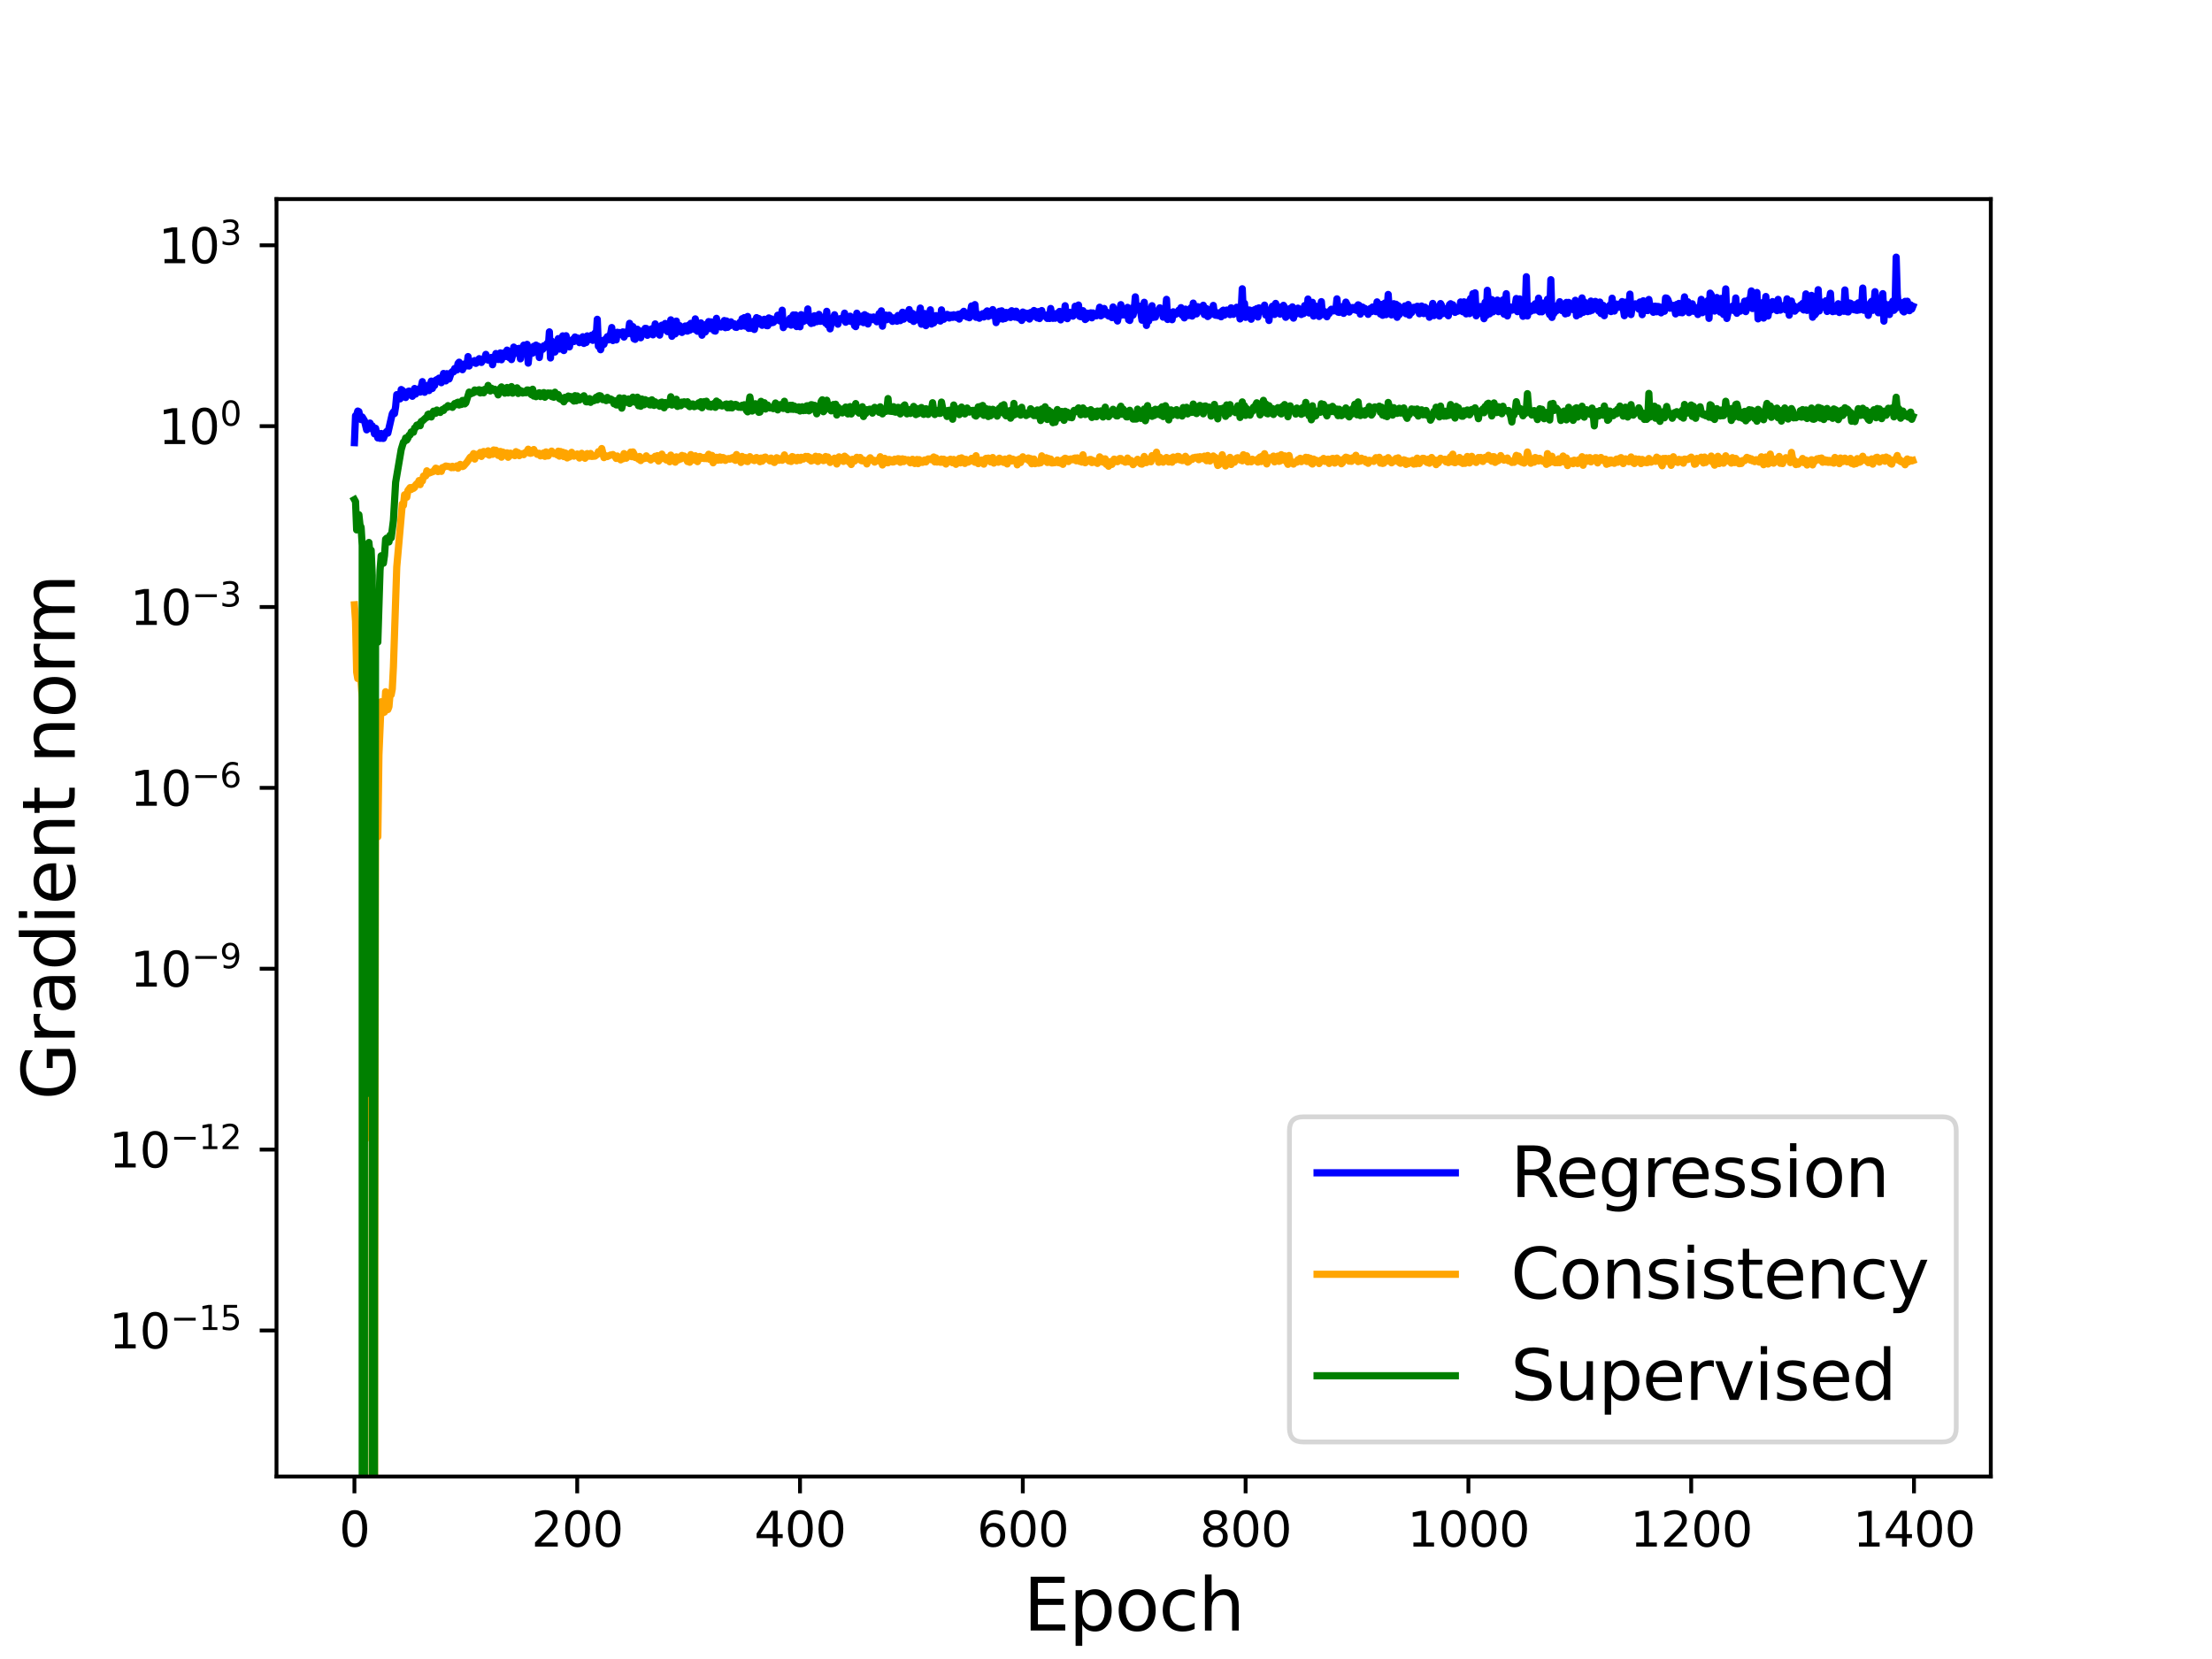 <?xml version="1.0" encoding="utf-8" standalone="no"?>
<!DOCTYPE svg PUBLIC "-//W3C//DTD SVG 1.1//EN"
  "http://www.w3.org/Graphics/SVG/1.1/DTD/svg11.dtd">
<svg height="345.6pt" version="1.1" viewBox="0 0 460.8 345.6" width="460.8pt" xmlns="http://www.w3.org/2000/svg" xmlns:xlink="http://www.w3.org/1999/xlink">
 <defs>
  <style type="text/css">*{stroke-linecap:butt;stroke-linejoin:round;}</style>
 </defs>
 <g id="figure_1">
  <g id="patch_1">
   <path d="M 0 345.6 
L 460.8 345.6 
L 460.8 0 
L 0 0 
z
" style="fill:#ffffff;"/>
  </g>
  <g id="axes_1">
   <g id="patch_2">
    <path d="M 57.6 307.584 
L 414.72 307.584 
L 414.72 41.472 
L 57.6 41.472 
z
" style="fill:#ffffff;"/>
   </g>
   <g id="matplotlib.axis_1">
    <g id="xtick_1">
     <g id="line2d_1">
      <defs>
       <path d="M 0 0 
L 0 3.5 
" id="me14ee7a1ec" style="stroke:#000000;stroke-width:0.8;"/>
      </defs>
      <g>
       <use style="stroke:#000000;stroke-width:0.8;" x="73.833" xlink:href="#me14ee7a1ec" y="307.584"/>
      </g>
     </g>
     <g id="text_1">
      <!-- 0 -->
      <g transform="translate(70.651 322.182)scale(0.1 -0.1)">
       <defs>
        <path d="M 2034 4250 
Q 1547 4250 1301 3770 
Q 1056 3291 1056 2328 
Q 1056 1369 1301 889 
Q 1547 409 2034 409 
Q 2525 409 2770 889 
Q 3016 1369 3016 2328 
Q 3016 3291 2770 3770 
Q 2525 4250 2034 4250 
z
M 2034 4750 
Q 2819 4750 3233 4129 
Q 3647 3509 3647 2328 
Q 3647 1150 3233 529 
Q 2819 -91 2034 -91 
Q 1250 -91 836 529 
Q 422 1150 422 2328 
Q 422 3509 836 4129 
Q 1250 4750 2034 4750 
z
" id="DejaVuSans-30" transform="scale(0.016)"/>
       </defs>
       <use xlink:href="#DejaVuSans-30"/>
      </g>
     </g>
    </g>
    <g id="xtick_2">
     <g id="line2d_2">
      <g>
       <use style="stroke:#000000;stroke-width:0.8;" x="120.245" xlink:href="#me14ee7a1ec" y="307.584"/>
      </g>
     </g>
     <g id="text_2">
      <!-- 200 -->
      <g transform="translate(110.701 322.182)scale(0.1 -0.1)">
       <defs>
        <path d="M 1228 531 
L 3431 531 
L 3431 0 
L 469 0 
L 469 531 
Q 828 903 1448 1529 
Q 2069 2156 2228 2338 
Q 2531 2678 2651 2914 
Q 2772 3150 2772 3378 
Q 2772 3750 2511 3984 
Q 2250 4219 1831 4219 
Q 1534 4219 1204 4116 
Q 875 4013 500 3803 
L 500 4441 
Q 881 4594 1212 4672 
Q 1544 4750 1819 4750 
Q 2544 4750 2975 4387 
Q 3406 4025 3406 3419 
Q 3406 3131 3298 2873 
Q 3191 2616 2906 2266 
Q 2828 2175 2409 1742 
Q 1991 1309 1228 531 
z
" id="DejaVuSans-32" transform="scale(0.016)"/>
       </defs>
       <use xlink:href="#DejaVuSans-32"/>
       <use x="63.623" xlink:href="#DejaVuSans-30"/>
       <use x="127.246" xlink:href="#DejaVuSans-30"/>
      </g>
     </g>
    </g>
    <g id="xtick_3">
     <g id="line2d_3">
      <g>
       <use style="stroke:#000000;stroke-width:0.8;" x="166.657" xlink:href="#me14ee7a1ec" y="307.584"/>
      </g>
     </g>
     <g id="text_3">
      <!-- 400 -->
      <g transform="translate(157.114 322.182)scale(0.1 -0.1)">
       <defs>
        <path d="M 2419 4116 
L 825 1625 
L 2419 1625 
L 2419 4116 
z
M 2253 4666 
L 3047 4666 
L 3047 1625 
L 3713 1625 
L 3713 1100 
L 3047 1100 
L 3047 0 
L 2419 0 
L 2419 1100 
L 313 1100 
L 313 1709 
L 2253 4666 
z
" id="DejaVuSans-34" transform="scale(0.016)"/>
       </defs>
       <use xlink:href="#DejaVuSans-34"/>
       <use x="63.623" xlink:href="#DejaVuSans-30"/>
       <use x="127.246" xlink:href="#DejaVuSans-30"/>
      </g>
     </g>
    </g>
    <g id="xtick_4">
     <g id="line2d_4">
      <g>
       <use style="stroke:#000000;stroke-width:0.8;" x="213.07" xlink:href="#me14ee7a1ec" y="307.584"/>
      </g>
     </g>
     <g id="text_4">
      <!-- 600 -->
      <g transform="translate(203.526 322.182)scale(0.1 -0.1)">
       <defs>
        <path d="M 2113 2584 
Q 1688 2584 1439 2293 
Q 1191 2003 1191 1497 
Q 1191 994 1439 701 
Q 1688 409 2113 409 
Q 2538 409 2786 701 
Q 3034 994 3034 1497 
Q 3034 2003 2786 2293 
Q 2538 2584 2113 2584 
z
M 3366 4563 
L 3366 3988 
Q 3128 4100 2886 4159 
Q 2644 4219 2406 4219 
Q 1781 4219 1451 3797 
Q 1122 3375 1075 2522 
Q 1259 2794 1537 2939 
Q 1816 3084 2150 3084 
Q 2853 3084 3261 2657 
Q 3669 2231 3669 1497 
Q 3669 778 3244 343 
Q 2819 -91 2113 -91 
Q 1303 -91 875 529 
Q 447 1150 447 2328 
Q 447 3434 972 4092 
Q 1497 4750 2381 4750 
Q 2619 4750 2861 4703 
Q 3103 4656 3366 4563 
z
" id="DejaVuSans-36" transform="scale(0.016)"/>
       </defs>
       <use xlink:href="#DejaVuSans-36"/>
       <use x="63.623" xlink:href="#DejaVuSans-30"/>
       <use x="127.246" xlink:href="#DejaVuSans-30"/>
      </g>
     </g>
    </g>
    <g id="xtick_5">
     <g id="line2d_5">
      <g>
       <use style="stroke:#000000;stroke-width:0.8;" x="259.482" xlink:href="#me14ee7a1ec" y="307.584"/>
      </g>
     </g>
     <g id="text_5">
      <!-- 800 -->
      <g transform="translate(249.938 322.182)scale(0.1 -0.1)">
       <defs>
        <path d="M 2034 2216 
Q 1584 2216 1326 1975 
Q 1069 1734 1069 1313 
Q 1069 891 1326 650 
Q 1584 409 2034 409 
Q 2484 409 2743 651 
Q 3003 894 3003 1313 
Q 3003 1734 2745 1975 
Q 2488 2216 2034 2216 
z
M 1403 2484 
Q 997 2584 770 2862 
Q 544 3141 544 3541 
Q 544 4100 942 4425 
Q 1341 4750 2034 4750 
Q 2731 4750 3128 4425 
Q 3525 4100 3525 3541 
Q 3525 3141 3298 2862 
Q 3072 2584 2669 2484 
Q 3125 2378 3379 2068 
Q 3634 1759 3634 1313 
Q 3634 634 3220 271 
Q 2806 -91 2034 -91 
Q 1263 -91 848 271 
Q 434 634 434 1313 
Q 434 1759 690 2068 
Q 947 2378 1403 2484 
z
M 1172 3481 
Q 1172 3119 1398 2916 
Q 1625 2713 2034 2713 
Q 2441 2713 2670 2916 
Q 2900 3119 2900 3481 
Q 2900 3844 2670 4047 
Q 2441 4250 2034 4250 
Q 1625 4250 1398 4047 
Q 1172 3844 1172 3481 
z
" id="DejaVuSans-38" transform="scale(0.016)"/>
       </defs>
       <use xlink:href="#DejaVuSans-38"/>
       <use x="63.623" xlink:href="#DejaVuSans-30"/>
       <use x="127.246" xlink:href="#DejaVuSans-30"/>
      </g>
     </g>
    </g>
    <g id="xtick_6">
     <g id="line2d_6">
      <g>
       <use style="stroke:#000000;stroke-width:0.8;" x="305.895" xlink:href="#me14ee7a1ec" y="307.584"/>
      </g>
     </g>
     <g id="text_6">
      <!-- 1000 -->
      <g transform="translate(293.17 322.182)scale(0.1 -0.1)">
       <defs>
        <path d="M 794 531 
L 1825 531 
L 1825 4091 
L 703 3866 
L 703 4441 
L 1819 4666 
L 2450 4666 
L 2450 531 
L 3481 531 
L 3481 0 
L 794 0 
L 794 531 
z
" id="DejaVuSans-31" transform="scale(0.016)"/>
       </defs>
       <use xlink:href="#DejaVuSans-31"/>
       <use x="63.623" xlink:href="#DejaVuSans-30"/>
       <use x="127.246" xlink:href="#DejaVuSans-30"/>
       <use x="190.869" xlink:href="#DejaVuSans-30"/>
      </g>
     </g>
    </g>
    <g id="xtick_7">
     <g id="line2d_7">
      <g>
       <use style="stroke:#000000;stroke-width:0.8;" x="352.307" xlink:href="#me14ee7a1ec" y="307.584"/>
      </g>
     </g>
     <g id="text_7">
      <!-- 1200 -->
      <g transform="translate(339.582 322.182)scale(0.1 -0.1)">
       <use xlink:href="#DejaVuSans-31"/>
       <use x="63.623" xlink:href="#DejaVuSans-32"/>
       <use x="127.246" xlink:href="#DejaVuSans-30"/>
       <use x="190.869" xlink:href="#DejaVuSans-30"/>
      </g>
     </g>
    </g>
    <g id="xtick_8">
     <g id="line2d_8">
      <g>
       <use style="stroke:#000000;stroke-width:0.8;" x="398.719" xlink:href="#me14ee7a1ec" y="307.584"/>
      </g>
     </g>
     <g id="text_8">
      <!-- 1400 -->
      <g transform="translate(385.994 322.182)scale(0.1 -0.1)">
       <use xlink:href="#DejaVuSans-31"/>
       <use x="63.623" xlink:href="#DejaVuSans-34"/>
       <use x="127.246" xlink:href="#DejaVuSans-30"/>
       <use x="190.869" xlink:href="#DejaVuSans-30"/>
      </g>
     </g>
    </g>
    <g id="text_9">
     <!-- Epoch -->
     <g transform="translate(213.194 339.66)scale(0.15 -0.15)">
      <defs>
       <path d="M 628 4666 
L 3578 4666 
L 3578 4134 
L 1259 4134 
L 1259 2753 
L 3481 2753 
L 3481 2222 
L 1259 2222 
L 1259 531 
L 3634 531 
L 3634 0 
L 628 0 
L 628 4666 
z
" id="DejaVuSans-45" transform="scale(0.016)"/>
       <path d="M 1159 525 
L 1159 -1331 
L 581 -1331 
L 581 3500 
L 1159 3500 
L 1159 2969 
Q 1341 3281 1617 3432 
Q 1894 3584 2278 3584 
Q 2916 3584 3314 3078 
Q 3713 2572 3713 1747 
Q 3713 922 3314 415 
Q 2916 -91 2278 -91 
Q 1894 -91 1617 61 
Q 1341 213 1159 525 
z
M 3116 1747 
Q 3116 2381 2855 2742 
Q 2594 3103 2138 3103 
Q 1681 3103 1420 2742 
Q 1159 2381 1159 1747 
Q 1159 1113 1420 752 
Q 1681 391 2138 391 
Q 2594 391 2855 752 
Q 3116 1113 3116 1747 
z
" id="DejaVuSans-70" transform="scale(0.016)"/>
       <path d="M 1959 3097 
Q 1497 3097 1228 2736 
Q 959 2375 959 1747 
Q 959 1119 1226 758 
Q 1494 397 1959 397 
Q 2419 397 2687 759 
Q 2956 1122 2956 1747 
Q 2956 2369 2687 2733 
Q 2419 3097 1959 3097 
z
M 1959 3584 
Q 2709 3584 3137 3096 
Q 3566 2609 3566 1747 
Q 3566 888 3137 398 
Q 2709 -91 1959 -91 
Q 1206 -91 779 398 
Q 353 888 353 1747 
Q 353 2609 779 3096 
Q 1206 3584 1959 3584 
z
" id="DejaVuSans-6f" transform="scale(0.016)"/>
       <path d="M 3122 3366 
L 3122 2828 
Q 2878 2963 2633 3030 
Q 2388 3097 2138 3097 
Q 1578 3097 1268 2742 
Q 959 2388 959 1747 
Q 959 1106 1268 751 
Q 1578 397 2138 397 
Q 2388 397 2633 464 
Q 2878 531 3122 666 
L 3122 134 
Q 2881 22 2623 -34 
Q 2366 -91 2075 -91 
Q 1284 -91 818 406 
Q 353 903 353 1747 
Q 353 2603 823 3093 
Q 1294 3584 2113 3584 
Q 2378 3584 2631 3529 
Q 2884 3475 3122 3366 
z
" id="DejaVuSans-63" transform="scale(0.016)"/>
       <path d="M 3513 2113 
L 3513 0 
L 2938 0 
L 2938 2094 
Q 2938 2591 2744 2837 
Q 2550 3084 2163 3084 
Q 1697 3084 1428 2787 
Q 1159 2491 1159 1978 
L 1159 0 
L 581 0 
L 581 4863 
L 1159 4863 
L 1159 2956 
Q 1366 3272 1645 3428 
Q 1925 3584 2291 3584 
Q 2894 3584 3203 3211 
Q 3513 2838 3513 2113 
z
" id="DejaVuSans-68" transform="scale(0.016)"/>
      </defs>
      <use xlink:href="#DejaVuSans-45"/>
      <use x="63.184" xlink:href="#DejaVuSans-70"/>
      <use x="126.66" xlink:href="#DejaVuSans-6f"/>
      <use x="187.842" xlink:href="#DejaVuSans-63"/>
      <use x="242.822" xlink:href="#DejaVuSans-68"/>
     </g>
    </g>
   </g>
   <g id="matplotlib.axis_2">
    <g id="ytick_1">
     <g id="line2d_9">
      <defs>
       <path d="M 0 0 
L -3.5 0 
" id="m84bca01419" style="stroke:#000000;stroke-width:0.8;"/>
      </defs>
      <g>
       <use style="stroke:#000000;stroke-width:0.8;" x="57.6" xlink:href="#m84bca01419" y="277.157"/>
      </g>
     </g>
     <g id="text_10">
      <!-- $\mathdefault{10^{-15}}$ -->
      <g transform="translate(22.7 280.956)scale(0.1 -0.1)">
       <defs>
        <path d="M 678 2272 
L 4684 2272 
L 4684 1741 
L 678 1741 
L 678 2272 
z
" id="DejaVuSans-2212" transform="scale(0.016)"/>
        <path d="M 691 4666 
L 3169 4666 
L 3169 4134 
L 1269 4134 
L 1269 2991 
Q 1406 3038 1543 3061 
Q 1681 3084 1819 3084 
Q 2600 3084 3056 2656 
Q 3513 2228 3513 1497 
Q 3513 744 3044 326 
Q 2575 -91 1722 -91 
Q 1428 -91 1123 -41 
Q 819 9 494 109 
L 494 744 
Q 775 591 1075 516 
Q 1375 441 1709 441 
Q 2250 441 2565 725 
Q 2881 1009 2881 1497 
Q 2881 1984 2565 2268 
Q 2250 2553 1709 2553 
Q 1456 2553 1204 2497 
Q 953 2441 691 2322 
L 691 4666 
z
" id="DejaVuSans-35" transform="scale(0.016)"/>
       </defs>
       <use transform="translate(0 0.684)" xlink:href="#DejaVuSans-31"/>
       <use transform="translate(63.623 0.684)" xlink:href="#DejaVuSans-30"/>
       <use transform="translate(128.203 38.966)scale(0.7)" xlink:href="#DejaVuSans-2212"/>
       <use transform="translate(186.855 38.966)scale(0.7)" xlink:href="#DejaVuSans-31"/>
       <use transform="translate(231.392 38.966)scale(0.7)" xlink:href="#DejaVuSans-35"/>
      </g>
     </g>
    </g>
    <g id="ytick_2">
     <g id="line2d_10">
      <g>
       <use style="stroke:#000000;stroke-width:0.8;" x="57.6" xlink:href="#m84bca01419" y="239.481"/>
      </g>
     </g>
     <g id="text_11">
      <!-- $\mathdefault{10^{-12}}$ -->
      <g transform="translate(22.7 243.28)scale(0.1 -0.1)">
       <use transform="translate(0 0.766)" xlink:href="#DejaVuSans-31"/>
       <use transform="translate(63.623 0.766)" xlink:href="#DejaVuSans-30"/>
       <use transform="translate(128.203 39.047)scale(0.7)" xlink:href="#DejaVuSans-2212"/>
       <use transform="translate(186.855 39.047)scale(0.7)" xlink:href="#DejaVuSans-31"/>
       <use transform="translate(231.392 39.047)scale(0.7)" xlink:href="#DejaVuSans-32"/>
      </g>
     </g>
    </g>
    <g id="ytick_3">
     <g id="line2d_11">
      <g>
       <use style="stroke:#000000;stroke-width:0.8;" x="57.6" xlink:href="#m84bca01419" y="201.805"/>
      </g>
     </g>
     <g id="text_12">
      <!-- $\mathdefault{10^{-9}}$ -->
      <g transform="translate(27.1 205.604)scale(0.1 -0.1)">
       <defs>
        <path d="M 703 97 
L 703 672 
Q 941 559 1184 500 
Q 1428 441 1663 441 
Q 2288 441 2617 861 
Q 2947 1281 2994 2138 
Q 2813 1869 2534 1725 
Q 2256 1581 1919 1581 
Q 1219 1581 811 2004 
Q 403 2428 403 3163 
Q 403 3881 828 4315 
Q 1253 4750 1959 4750 
Q 2769 4750 3195 4129 
Q 3622 3509 3622 2328 
Q 3622 1225 3098 567 
Q 2575 -91 1691 -91 
Q 1453 -91 1209 -44 
Q 966 3 703 97 
z
M 1959 2075 
Q 2384 2075 2632 2365 
Q 2881 2656 2881 3163 
Q 2881 3666 2632 3958 
Q 2384 4250 1959 4250 
Q 1534 4250 1286 3958 
Q 1038 3666 1038 3163 
Q 1038 2656 1286 2365 
Q 1534 2075 1959 2075 
z
" id="DejaVuSans-39" transform="scale(0.016)"/>
       </defs>
       <use transform="translate(0 0.766)" xlink:href="#DejaVuSans-31"/>
       <use transform="translate(63.623 0.766)" xlink:href="#DejaVuSans-30"/>
       <use transform="translate(128.203 39.047)scale(0.7)" xlink:href="#DejaVuSans-2212"/>
       <use transform="translate(186.855 39.047)scale(0.7)" xlink:href="#DejaVuSans-39"/>
      </g>
     </g>
    </g>
    <g id="ytick_4">
     <g id="line2d_12">
      <g>
       <use style="stroke:#000000;stroke-width:0.8;" x="57.6" xlink:href="#m84bca01419" y="164.129"/>
      </g>
     </g>
     <g id="text_13">
      <!-- $\mathdefault{10^{-6}}$ -->
      <g transform="translate(27.1 167.929)scale(0.1 -0.1)">
       <use transform="translate(0 0.766)" xlink:href="#DejaVuSans-31"/>
       <use transform="translate(63.623 0.766)" xlink:href="#DejaVuSans-30"/>
       <use transform="translate(128.203 39.047)scale(0.7)" xlink:href="#DejaVuSans-2212"/>
       <use transform="translate(186.855 39.047)scale(0.7)" xlink:href="#DejaVuSans-36"/>
      </g>
     </g>
    </g>
    <g id="ytick_5">
     <g id="line2d_13">
      <g>
       <use style="stroke:#000000;stroke-width:0.8;" x="57.6" xlink:href="#m84bca01419" y="126.454"/>
      </g>
     </g>
     <g id="text_14">
      <!-- $\mathdefault{10^{-3}}$ -->
      <g transform="translate(27.1 130.253)scale(0.1 -0.1)">
       <defs>
        <path d="M 2597 2516 
Q 3050 2419 3304 2112 
Q 3559 1806 3559 1356 
Q 3559 666 3084 287 
Q 2609 -91 1734 -91 
Q 1441 -91 1130 -33 
Q 819 25 488 141 
L 488 750 
Q 750 597 1062 519 
Q 1375 441 1716 441 
Q 2309 441 2620 675 
Q 2931 909 2931 1356 
Q 2931 1769 2642 2001 
Q 2353 2234 1838 2234 
L 1294 2234 
L 1294 2753 
L 1863 2753 
Q 2328 2753 2575 2939 
Q 2822 3125 2822 3475 
Q 2822 3834 2567 4026 
Q 2313 4219 1838 4219 
Q 1578 4219 1281 4162 
Q 984 4106 628 3988 
L 628 4550 
Q 988 4650 1302 4700 
Q 1616 4750 1894 4750 
Q 2613 4750 3031 4423 
Q 3450 4097 3450 3541 
Q 3450 3153 3228 2886 
Q 3006 2619 2597 2516 
z
" id="DejaVuSans-33" transform="scale(0.016)"/>
       </defs>
       <use transform="translate(0 0.766)" xlink:href="#DejaVuSans-31"/>
       <use transform="translate(63.623 0.766)" xlink:href="#DejaVuSans-30"/>
       <use transform="translate(128.203 39.047)scale(0.7)" xlink:href="#DejaVuSans-2212"/>
       <use transform="translate(186.855 39.047)scale(0.7)" xlink:href="#DejaVuSans-33"/>
      </g>
     </g>
    </g>
    <g id="ytick_6">
     <g id="line2d_14">
      <g>
       <use style="stroke:#000000;stroke-width:0.8;" x="57.6" xlink:href="#m84bca01419" y="88.778"/>
      </g>
     </g>
     <g id="text_15">
      <!-- $\mathdefault{10^{0}}$ -->
      <g transform="translate(33 92.577)scale(0.1 -0.1)">
       <use transform="translate(0 0.766)" xlink:href="#DejaVuSans-31"/>
       <use transform="translate(63.623 0.766)" xlink:href="#DejaVuSans-30"/>
       <use transform="translate(128.203 39.047)scale(0.7)" xlink:href="#DejaVuSans-30"/>
      </g>
     </g>
    </g>
    <g id="ytick_7">
     <g id="line2d_15">
      <g>
       <use style="stroke:#000000;stroke-width:0.8;" x="57.6" xlink:href="#m84bca01419" y="51.102"/>
      </g>
     </g>
     <g id="text_16">
      <!-- $\mathdefault{10^{3}}$ -->
      <g transform="translate(33 54.901)scale(0.1 -0.1)">
       <use transform="translate(0 0.766)" xlink:href="#DejaVuSans-31"/>
       <use transform="translate(63.623 0.766)" xlink:href="#DejaVuSans-30"/>
       <use transform="translate(128.203 39.047)scale(0.7)" xlink:href="#DejaVuSans-33"/>
      </g>
     </g>
    </g>
    <g id="text_17">
     <!-- Gradient norm -->
     <g transform="translate(15.58 229.155)rotate(-90)scale(0.15 -0.15)">
      <defs>
       <path d="M 3809 666 
L 3809 1919 
L 2778 1919 
L 2778 2438 
L 4434 2438 
L 4434 434 
Q 4069 175 3628 42 
Q 3188 -91 2688 -91 
Q 1594 -91 976 548 
Q 359 1188 359 2328 
Q 359 3472 976 4111 
Q 1594 4750 2688 4750 
Q 3144 4750 3555 4637 
Q 3966 4525 4313 4306 
L 4313 3634 
Q 3963 3931 3569 4081 
Q 3175 4231 2741 4231 
Q 1884 4231 1454 3753 
Q 1025 3275 1025 2328 
Q 1025 1384 1454 906 
Q 1884 428 2741 428 
Q 3075 428 3337 486 
Q 3600 544 3809 666 
z
" id="DejaVuSans-47" transform="scale(0.016)"/>
       <path d="M 2631 2963 
Q 2534 3019 2420 3045 
Q 2306 3072 2169 3072 
Q 1681 3072 1420 2755 
Q 1159 2438 1159 1844 
L 1159 0 
L 581 0 
L 581 3500 
L 1159 3500 
L 1159 2956 
Q 1341 3275 1631 3429 
Q 1922 3584 2338 3584 
Q 2397 3584 2469 3576 
Q 2541 3569 2628 3553 
L 2631 2963 
z
" id="DejaVuSans-72" transform="scale(0.016)"/>
       <path d="M 2194 1759 
Q 1497 1759 1228 1600 
Q 959 1441 959 1056 
Q 959 750 1161 570 
Q 1363 391 1709 391 
Q 2188 391 2477 730 
Q 2766 1069 2766 1631 
L 2766 1759 
L 2194 1759 
z
M 3341 1997 
L 3341 0 
L 2766 0 
L 2766 531 
Q 2569 213 2275 61 
Q 1981 -91 1556 -91 
Q 1019 -91 701 211 
Q 384 513 384 1019 
Q 384 1609 779 1909 
Q 1175 2209 1959 2209 
L 2766 2209 
L 2766 2266 
Q 2766 2663 2505 2880 
Q 2244 3097 1772 3097 
Q 1472 3097 1187 3025 
Q 903 2953 641 2809 
L 641 3341 
Q 956 3463 1253 3523 
Q 1550 3584 1831 3584 
Q 2591 3584 2966 3190 
Q 3341 2797 3341 1997 
z
" id="DejaVuSans-61" transform="scale(0.016)"/>
       <path d="M 2906 2969 
L 2906 4863 
L 3481 4863 
L 3481 0 
L 2906 0 
L 2906 525 
Q 2725 213 2448 61 
Q 2172 -91 1784 -91 
Q 1150 -91 751 415 
Q 353 922 353 1747 
Q 353 2572 751 3078 
Q 1150 3584 1784 3584 
Q 2172 3584 2448 3432 
Q 2725 3281 2906 2969 
z
M 947 1747 
Q 947 1113 1208 752 
Q 1469 391 1925 391 
Q 2381 391 2643 752 
Q 2906 1113 2906 1747 
Q 2906 2381 2643 2742 
Q 2381 3103 1925 3103 
Q 1469 3103 1208 2742 
Q 947 2381 947 1747 
z
" id="DejaVuSans-64" transform="scale(0.016)"/>
       <path d="M 603 3500 
L 1178 3500 
L 1178 0 
L 603 0 
L 603 3500 
z
M 603 4863 
L 1178 4863 
L 1178 4134 
L 603 4134 
L 603 4863 
z
" id="DejaVuSans-69" transform="scale(0.016)"/>
       <path d="M 3597 1894 
L 3597 1613 
L 953 1613 
Q 991 1019 1311 708 
Q 1631 397 2203 397 
Q 2534 397 2845 478 
Q 3156 559 3463 722 
L 3463 178 
Q 3153 47 2828 -22 
Q 2503 -91 2169 -91 
Q 1331 -91 842 396 
Q 353 884 353 1716 
Q 353 2575 817 3079 
Q 1281 3584 2069 3584 
Q 2775 3584 3186 3129 
Q 3597 2675 3597 1894 
z
M 3022 2063 
Q 3016 2534 2758 2815 
Q 2500 3097 2075 3097 
Q 1594 3097 1305 2825 
Q 1016 2553 972 2059 
L 3022 2063 
z
" id="DejaVuSans-65" transform="scale(0.016)"/>
       <path d="M 3513 2113 
L 3513 0 
L 2938 0 
L 2938 2094 
Q 2938 2591 2744 2837 
Q 2550 3084 2163 3084 
Q 1697 3084 1428 2787 
Q 1159 2491 1159 1978 
L 1159 0 
L 581 0 
L 581 3500 
L 1159 3500 
L 1159 2956 
Q 1366 3272 1645 3428 
Q 1925 3584 2291 3584 
Q 2894 3584 3203 3211 
Q 3513 2838 3513 2113 
z
" id="DejaVuSans-6e" transform="scale(0.016)"/>
       <path d="M 1172 4494 
L 1172 3500 
L 2356 3500 
L 2356 3053 
L 1172 3053 
L 1172 1153 
Q 1172 725 1289 603 
Q 1406 481 1766 481 
L 2356 481 
L 2356 0 
L 1766 0 
Q 1100 0 847 248 
Q 594 497 594 1153 
L 594 3053 
L 172 3053 
L 172 3500 
L 594 3500 
L 594 4494 
L 1172 4494 
z
" id="DejaVuSans-74" transform="scale(0.016)"/>
       <path id="DejaVuSans-20" transform="scale(0.016)"/>
       <path d="M 3328 2828 
Q 3544 3216 3844 3400 
Q 4144 3584 4550 3584 
Q 5097 3584 5394 3201 
Q 5691 2819 5691 2113 
L 5691 0 
L 5113 0 
L 5113 2094 
Q 5113 2597 4934 2840 
Q 4756 3084 4391 3084 
Q 3944 3084 3684 2787 
Q 3425 2491 3425 1978 
L 3425 0 
L 2847 0 
L 2847 2094 
Q 2847 2600 2669 2842 
Q 2491 3084 2119 3084 
Q 1678 3084 1418 2786 
Q 1159 2488 1159 1978 
L 1159 0 
L 581 0 
L 581 3500 
L 1159 3500 
L 1159 2956 
Q 1356 3278 1631 3431 
Q 1906 3584 2284 3584 
Q 2666 3584 2933 3390 
Q 3200 3197 3328 2828 
z
" id="DejaVuSans-6d" transform="scale(0.016)"/>
      </defs>
      <use xlink:href="#DejaVuSans-47"/>
      <use x="77.49" xlink:href="#DejaVuSans-72"/>
      <use x="118.604" xlink:href="#DejaVuSans-61"/>
      <use x="179.883" xlink:href="#DejaVuSans-64"/>
      <use x="243.359" xlink:href="#DejaVuSans-69"/>
      <use x="271.143" xlink:href="#DejaVuSans-65"/>
      <use x="332.666" xlink:href="#DejaVuSans-6e"/>
      <use x="396.045" xlink:href="#DejaVuSans-74"/>
      <use x="435.254" xlink:href="#DejaVuSans-20"/>
      <use x="467.041" xlink:href="#DejaVuSans-6e"/>
      <use x="530.42" xlink:href="#DejaVuSans-6f"/>
      <use x="591.602" xlink:href="#DejaVuSans-72"/>
      <use x="630.965" xlink:href="#DejaVuSans-6d"/>
     </g>
    </g>
   </g>
   <g id="line2d_16">
    <path clip-path="url(#padb3ab2382)" d="M 73.833 92.215 
L 74.065 86.599 
L 74.297 86.476 
L 74.529 85.633 
L 74.761 85.744 
L 74.993 86.853 
L 75.225 87.407 
L 75.457 86.865 
L 75.921 87.632 
L 76.385 89.549 
L 76.617 88.348 
L 76.85 89.176 
L 77.082 88.13 
L 77.314 89.28 
L 77.546 88.701 
L 77.778 89.199 
L 78.01 90.377 
L 78.242 89.221 
L 78.706 91.229 
L 78.938 91.105 
L 79.17 91.315 
L 79.402 90.303 
L 79.634 91.308 
L 79.866 91.325 
L 80.33 90.164 
L 80.563 89.88 
L 80.795 90.222 
L 81.723 86.2 
L 81.955 85.811 
L 82.187 86.148 
L 82.419 84.683 
L 82.651 82.212 
L 82.883 82.837 
L 83.115 82.491 
L 83.347 83.09 
L 83.579 81.147 
L 83.811 81.314 
L 84.043 82.536 
L 84.276 81.955 
L 84.508 82.813 
L 84.972 81.557 
L 85.204 81.47 
L 85.436 82.114 
L 85.668 82.006 
L 85.9 82.552 
L 86.132 82.218 
L 86.364 80.93 
L 86.596 82.092 
L 87.06 81.075 
L 87.524 81.683 
L 87.989 79.502 
L 88.221 81.15 
L 88.453 81.72 
L 88.685 80.93 
L 88.917 80.822 
L 89.149 80.265 
L 89.381 81.365 
L 89.845 79.395 
L 90.077 80.921 
L 90.309 79.909 
L 90.541 80.299 
L 90.773 79.21 
L 91.005 79.069 
L 91.237 79.305 
L 91.469 78.769 
L 91.701 78.883 
L 91.934 79.726 
L 92.398 77.799 
L 92.862 79.353 
L 93.094 77.835 
L 93.326 78.855 
L 93.558 78.951 
L 94.022 77.617 
L 94.254 77.393 
L 94.486 77.465 
L 94.718 76.765 
L 94.95 77.063 
L 95.182 77.071 
L 95.414 75.72 
L 95.647 75.451 
L 95.879 76.029 
L 96.111 75.853 
L 96.343 77.017 
L 96.807 75.808 
L 97.271 76.225 
L 97.503 74.281 
L 97.735 76.248 
L 97.967 75.397 
L 98.199 75.58 
L 98.431 75.284 
L 98.663 75.353 
L 98.895 75.109 
L 99.127 75.701 
L 99.36 75.556 
L 99.592 75.265 
L 99.824 74.715 
L 100.288 75.507 
L 100.52 74.99 
L 100.752 74.999 
L 100.984 74.598 
L 101.216 73.822 
L 101.68 75.02 
L 101.912 74.793 
L 102.144 74.93 
L 102.376 74.456 
L 102.608 75.984 
L 102.84 74.782 
L 103.073 74.462 
L 103.305 73.645 
L 103.769 74.888 
L 104.001 74.856 
L 104.233 73.514 
L 104.465 74.947 
L 104.697 73.797 
L 104.929 73.531 
L 105.393 74.265 
L 105.625 72.935 
L 105.857 74.079 
L 106.089 74.508 
L 106.321 73.645 
L 106.553 74.909 
L 106.786 74.017 
L 107.018 72.304 
L 107.25 73.646 
L 107.482 72.77 
L 107.714 72.633 
L 107.946 73.275 
L 108.178 72.562 
L 108.41 74.757 
L 108.642 72.807 
L 108.874 73.443 
L 109.106 71.899 
L 109.57 73.025 
L 109.802 71.737 
L 110.034 75.645 
L 110.266 73.376 
L 110.499 73.607 
L 110.731 73.401 
L 110.963 73.568 
L 111.195 72.13 
L 111.427 72.634 
L 111.659 71.894 
L 111.891 72.324 
L 112.123 72.126 
L 112.355 74.476 
L 112.587 72.821 
L 112.819 72.657 
L 113.051 72.776 
L 113.283 72.034 
L 113.515 72.181 
L 113.979 71.544 
L 114.211 72.428 
L 114.444 69.133 
L 114.676 74.573 
L 114.908 71.041 
L 115.14 72.731 
L 115.372 71.302 
L 115.604 73.335 
L 115.836 71.694 
L 116.068 71.552 
L 116.3 70.536 
L 116.532 72.716 
L 116.764 70.916 
L 116.996 70.836 
L 117.228 69.964 
L 117.46 73.024 
L 117.924 69.935 
L 118.157 71.344 
L 118.389 71.221 
L 118.621 72.267 
L 118.853 71.022 
L 119.085 71.05 
L 119.317 70.712 
L 119.549 71.155 
L 119.781 70.2 
L 120.013 70.615 
L 120.245 70.38 
L 120.477 70.67 
L 120.709 71.379 
L 121.405 70.152 
L 121.637 71.542 
L 121.87 70.569 
L 122.102 71.356 
L 122.334 69.97 
L 122.566 70.815 
L 122.798 70.368 
L 123.03 70.617 
L 123.262 69.822 
L 123.494 70.904 
L 123.958 69.365 
L 124.19 70.25 
L 124.422 66.514 
L 124.654 72.133 
L 124.886 72.116 
L 125.118 72.854 
L 125.583 70.925 
L 125.815 71.726 
L 126.047 70.709 
L 126.279 70.62 
L 126.511 70.14 
L 126.743 70.811 
L 126.975 69.876 
L 127.207 69.532 
L 127.439 68.23 
L 127.671 70.94 
L 128.135 69.301 
L 128.367 70.811 
L 128.599 69.219 
L 128.831 69.59 
L 129.063 69.275 
L 129.296 69.658 
L 129.76 69.135 
L 129.992 70.218 
L 130.456 69.152 
L 130.688 69.533 
L 130.92 69.071 
L 131.152 67.353 
L 131.384 68.093 
L 131.616 69.627 
L 131.848 68.036 
L 132.08 70.587 
L 132.312 70.694 
L 132.544 69.127 
L 132.776 68.586 
L 133.009 69.568 
L 133.241 68.917 
L 133.473 70.367 
L 133.705 69.207 
L 133.937 69.391 
L 134.169 69.044 
L 134.401 68.402 
L 134.633 68.425 
L 134.865 69.849 
L 135.329 68.704 
L 135.561 69.173 
L 135.793 68.484 
L 136.025 69.756 
L 136.257 69.383 
L 136.489 67.476 
L 136.721 68.284 
L 136.954 68.352 
L 137.186 68.76 
L 137.418 69.812 
L 137.65 68.369 
L 137.882 67.742 
L 138.114 68.548 
L 138.346 68.662 
L 138.578 67.384 
L 138.81 68.797 
L 139.042 69.076 
L 139.274 68.219 
L 139.506 69.213 
L 139.738 66.627 
L 139.97 70.058 
L 140.434 69.361 
L 140.667 69.557 
L 140.899 66.888 
L 141.131 68.401 
L 141.363 69.073 
L 141.595 67.837 
L 142.059 69.254 
L 142.291 68.408 
L 142.523 68.454 
L 142.755 67.908 
L 142.987 68.944 
L 143.219 68.973 
L 143.451 67.737 
L 143.683 68.792 
L 143.915 67.353 
L 144.147 67.437 
L 144.38 68.552 
L 144.612 68.308 
L 144.844 66.429 
L 145.076 68.812 
L 145.308 69.017 
L 145.54 68.957 
L 146.004 67.26 
L 146.236 69.834 
L 146.7 68.323 
L 146.932 69.154 
L 147.164 67.545 
L 147.396 67.865 
L 147.628 66.99 
L 147.86 68.462 
L 148.093 67.047 
L 148.325 67.234 
L 148.789 68.906 
L 149.021 68.976 
L 149.253 66.314 
L 149.485 67.991 
L 149.717 67.279 
L 149.949 67.529 
L 150.181 68.132 
L 150.413 67.316 
L 150.645 67.707 
L 150.877 66.774 
L 151.109 68.262 
L 151.341 66.861 
L 151.573 68.189 
L 151.806 67.552 
L 152.038 67.865 
L 152.27 67.046 
L 152.502 67.697 
L 152.966 67.453 
L 153.198 68.164 
L 153.43 68.206 
L 153.662 67.698 
L 153.894 67.823 
L 154.126 67.151 
L 154.358 67.969 
L 154.59 66.393 
L 154.822 67.881 
L 155.054 66.164 
L 155.286 67.951 
L 155.519 67.21 
L 155.751 65.926 
L 155.983 68.408 
L 156.215 66.981 
L 156.447 68.401 
L 156.679 67.891 
L 156.911 66.956 
L 157.143 68.634 
L 157.375 67.673 
L 157.607 66.166 
L 157.839 67.485 
L 158.071 66.362 
L 158.303 67.426 
L 158.535 66.614 
L 158.767 67.77 
L 159.231 66.51 
L 159.464 66.723 
L 159.696 67.834 
L 159.928 67.852 
L 160.16 66.226 
L 160.392 67.334 
L 160.624 66.408 
L 160.856 67.218 
L 161.088 67.168 
L 161.784 66.428 
L 162.016 65.666 
L 162.248 66.726 
L 162.48 66.868 
L 162.712 66.051 
L 162.944 64.621 
L 163.177 68.249 
L 163.409 67.226 
L 163.641 67.331 
L 163.873 67.591 
L 164.105 66.81 
L 164.337 67.136 
L 164.569 66.309 
L 164.801 67.74 
L 165.033 66.053 
L 165.265 65.602 
L 165.497 67.371 
L 165.729 65.611 
L 165.961 68.032 
L 166.193 67.148 
L 166.425 66.74 
L 166.657 68.074 
L 166.89 65.543 
L 167.354 66.977 
L 167.586 66.798 
L 167.818 66.225 
L 168.05 66.38 
L 168.282 64.361 
L 168.514 66.901 
L 168.746 66.875 
L 168.978 67.388 
L 169.21 67.152 
L 169.442 67.272 
L 169.674 65.77 
L 169.906 66.068 
L 170.138 67.015 
L 170.37 66.87 
L 170.603 65.489 
L 170.835 66.942 
L 171.067 66.907 
L 171.299 66.266 
L 171.531 66.846 
L 171.763 65.987 
L 171.995 67.326 
L 172.227 64.85 
L 172.459 67.746 
L 172.691 67.152 
L 172.923 68.51 
L 173.155 67.347 
L 173.387 67.194 
L 173.851 65.568 
L 174.083 66.608 
L 174.316 66.904 
L 174.548 67.537 
L 174.78 66.648 
L 175.012 66.386 
L 175.244 66.399 
L 175.476 66.221 
L 175.708 66.423 
L 175.94 65.238 
L 176.172 67.128 
L 176.636 66.733 
L 176.868 66.878 
L 177.1 65.869 
L 177.332 66.983 
L 177.796 66.245 
L 178.029 67.857 
L 178.261 68.046 
L 178.493 65.243 
L 178.725 65.791 
L 178.957 67.068 
L 179.653 65.827 
L 179.885 67.213 
L 180.117 65.554 
L 180.349 66.952 
L 180.581 65.818 
L 180.813 67.494 
L 181.277 66.063 
L 181.741 66.559 
L 181.974 66.034 
L 182.206 66.645 
L 182.438 66.097 
L 182.67 67.035 
L 182.902 66.706 
L 183.134 65.317 
L 183.366 66.727 
L 183.598 64.756 
L 183.83 67.951 
L 184.062 65.93 
L 184.294 66.334 
L 184.526 65.642 
L 184.758 66.6 
L 184.99 66.347 
L 185.222 65.659 
L 185.687 66.414 
L 185.919 66.949 
L 186.151 66.215 
L 186.383 66.452 
L 186.615 66.263 
L 186.847 66.917 
L 187.079 65.713 
L 187.311 66.005 
L 187.543 66.792 
L 187.775 66.539 
L 188.007 65.043 
L 188.239 66.495 
L 188.471 65.186 
L 188.703 65.876 
L 188.935 65.535 
L 189.167 66.013 
L 189.4 64.491 
L 189.632 66.535 
L 189.864 66.572 
L 190.096 65.284 
L 190.328 66.957 
L 190.56 65.56 
L 190.792 66.47 
L 191.024 66.064 
L 191.256 66.667 
L 191.72 64.176 
L 191.952 67.539 
L 192.184 66.445 
L 192.416 66.39 
L 192.648 65.316 
L 192.88 67.841 
L 193.345 66.277 
L 193.577 65.815 
L 193.809 64.535 
L 194.041 67.505 
L 194.273 66.347 
L 194.505 67.274 
L 194.737 66.867 
L 194.969 65.744 
L 195.201 66.684 
L 195.433 65.966 
L 195.665 66.789 
L 195.897 66.882 
L 196.129 64.555 
L 196.361 66.347 
L 196.593 66.516 
L 196.826 66.1 
L 197.058 66.156 
L 197.29 65.494 
L 197.522 65.575 
L 197.754 66.254 
L 197.986 65.833 
L 198.218 65.649 
L 198.45 66.118 
L 198.682 65.57 
L 198.914 65.971 
L 199.146 66.121 
L 199.378 65.59 
L 199.61 65.479 
L 199.842 66.471 
L 200.074 65.374 
L 200.306 65.85 
L 200.539 65.115 
L 200.771 64.852 
L 201.003 65.812 
L 201.235 65.544 
L 201.467 66.037 
L 201.699 65.47 
L 201.931 66.194 
L 202.395 63.737 
L 202.627 65.223 
L 202.859 65.405 
L 203.091 63.454 
L 203.323 66.099 
L 203.555 65.336 
L 203.787 66.116 
L 204.019 66.299 
L 204.716 65.342 
L 204.948 66.035 
L 205.18 65.725 
L 205.412 65.002 
L 205.644 64.764 
L 205.876 65.911 
L 206.108 65.709 
L 206.34 65.235 
L 206.572 65.707 
L 206.804 64.494 
L 207.036 65.78 
L 207.268 65.171 
L 207.5 67.208 
L 207.732 65.24 
L 207.964 66.552 
L 208.197 64.841 
L 208.429 66.147 
L 208.661 64.748 
L 208.893 66.472 
L 209.125 66.049 
L 209.357 66.357 
L 209.589 65.086 
L 209.821 65.939 
L 210.053 66.068 
L 210.285 65.039 
L 210.517 66.135 
L 210.749 64.729 
L 210.981 65.527 
L 211.213 65.078 
L 211.445 66.069 
L 211.677 64.822 
L 212.142 66.232 
L 212.374 65.486 
L 212.838 66.755 
L 213.07 65.002 
L 213.302 66.26 
L 213.534 65.189 
L 213.998 65.839 
L 214.23 65.262 
L 214.462 66.468 
L 214.694 65.095 
L 214.926 65.723 
L 215.158 65.907 
L 215.39 64.686 
L 215.623 64.834 
L 215.855 65.964 
L 216.087 66.231 
L 216.319 64.916 
L 216.551 66.366 
L 217.015 64.692 
L 217.247 65.823 
L 217.479 65.842 
L 217.711 65.637 
L 217.943 65.791 
L 218.175 66.338 
L 218.407 65.478 
L 218.639 66.348 
L 218.871 64.262 
L 219.103 65.86 
L 219.336 66.317 
L 219.568 66.032 
L 219.8 66.303 
L 220.032 65.322 
L 220.264 65.6 
L 220.496 65.6 
L 220.728 64.875 
L 220.96 66.639 
L 221.192 65.27 
L 221.656 66.05 
L 221.888 63.689 
L 222.12 66.224 
L 222.352 66.388 
L 222.816 65.06 
L 223.049 65.789 
L 223.281 65.683 
L 223.513 65.862 
L 223.745 65.552 
L 223.977 63.796 
L 224.209 65.244 
L 224.441 64.027 
L 224.673 63.543 
L 224.905 65.899 
L 225.137 65.972 
L 225.369 65.749 
L 225.601 64.718 
L 225.833 65.366 
L 226.065 66.566 
L 226.297 66.391 
L 226.529 65.244 
L 226.994 65.87 
L 227.226 65.168 
L 227.458 66.214 
L 227.69 65.191 
L 227.922 65.531 
L 228.154 65.37 
L 228.386 65.798 
L 228.85 65.174 
L 229.082 63.999 
L 229.314 65.801 
L 229.546 64.981 
L 229.778 65.543 
L 230.01 64.259 
L 230.242 65.377 
L 230.474 64.978 
L 230.707 65.624 
L 230.939 65.837 
L 231.171 65.696 
L 231.403 65.107 
L 231.635 66.166 
L 231.867 63.948 
L 232.099 65.659 
L 232.331 65.076 
L 232.563 66.398 
L 232.795 66.87 
L 233.491 63.466 
L 233.723 65.617 
L 233.955 64.738 
L 234.187 65.611 
L 234.42 64.389 
L 234.652 65.747 
L 234.884 64.034 
L 235.116 66.622 
L 235.348 66.759 
L 235.58 65.741 
L 235.812 64.18 
L 236.044 65.633 
L 236.276 64.594 
L 236.508 61.837 
L 236.74 64.536 
L 237.204 63.788 
L 237.436 63.788 
L 237.9 66.705 
L 238.365 62.971 
L 238.829 67.801 
L 239.061 64.46 
L 239.293 66.889 
L 239.525 65.725 
L 239.757 65.85 
L 239.989 63.685 
L 240.221 66.122 
L 240.453 65.425 
L 240.685 66.064 
L 240.917 64.784 
L 241.381 65.149 
L 241.613 64.124 
L 241.846 64.739 
L 242.078 64.982 
L 242.31 66.071 
L 242.542 64.903 
L 242.774 65.111 
L 243.006 62.359 
L 243.238 66.551 
L 243.47 65.267 
L 243.702 65.949 
L 243.934 65.217 
L 244.166 66.607 
L 244.398 64.95 
L 244.63 65.507 
L 244.862 65.512 
L 245.326 65.206 
L 245.559 64.616 
L 245.791 65.285 
L 246.023 64.085 
L 246.255 65.663 
L 246.487 65.025 
L 246.719 66.224 
L 246.951 64.396 
L 247.183 64.97 
L 247.415 65.21 
L 247.647 65.733 
L 248.111 64.106 
L 248.343 65.847 
L 248.575 63.14 
L 248.807 65.135 
L 249.039 65.383 
L 249.271 65.394 
L 249.504 63.883 
L 249.736 64.879 
L 250.2 63.937 
L 250.432 64.135 
L 250.664 63.59 
L 250.896 65.535 
L 251.36 64.286 
L 251.592 65.938 
L 251.824 65.772 
L 252.056 64.529 
L 252.288 65.267 
L 252.52 65.13 
L 252.752 63.624 
L 252.984 65.524 
L 253.217 65.673 
L 253.449 65.132 
L 253.681 65.74 
L 253.913 65.159 
L 254.377 65.996 
L 254.609 64.782 
L 254.841 64.611 
L 255.073 65.646 
L 255.305 65.351 
L 255.537 64.598 
L 256.233 65.543 
L 256.465 64.124 
L 256.93 65.486 
L 257.626 64.003 
L 257.858 64.691 
L 258.09 64.465 
L 258.322 66.439 
L 258.554 64.769 
L 258.786 60.157 
L 259.018 65.732 
L 259.25 63.184 
L 259.482 66.119 
L 259.714 64.904 
L 259.946 65.108 
L 260.178 64.568 
L 260.41 64.618 
L 260.643 66.506 
L 260.875 64.865 
L 261.107 65.621 
L 261.339 64.514 
L 261.571 65.154 
L 261.803 64.286 
L 262.035 66.041 
L 262.267 64.129 
L 262.499 64.65 
L 263.195 64.892 
L 263.427 63.564 
L 263.659 65.627 
L 263.891 65.176 
L 264.123 64.971 
L 264.356 66.763 
L 264.588 64.518 
L 264.82 65.454 
L 265.052 63.8 
L 265.284 64.365 
L 265.516 65.51 
L 265.748 63.203 
L 265.98 65.007 
L 266.212 63.86 
L 266.444 64.912 
L 266.676 65.439 
L 266.908 64.215 
L 267.14 65.327 
L 267.372 63.605 
L 267.604 64.023 
L 267.836 66.099 
L 268.069 65.558 
L 268.301 65.766 
L 268.533 64.572 
L 268.765 64.257 
L 268.997 65.563 
L 269.229 63.922 
L 269.461 66.272 
L 269.693 64.671 
L 269.925 64.505 
L 270.157 65.379 
L 270.389 64.189 
L 270.621 64.35 
L 271.085 65.518 
L 271.317 64.632 
L 271.549 65.331 
L 271.781 63.658 
L 272.014 64.985 
L 272.246 64.991 
L 272.478 62.292 
L 272.71 65.204 
L 272.942 63.916 
L 273.174 64.871 
L 273.406 62.98 
L 273.638 65.843 
L 274.102 63.773 
L 274.334 64.369 
L 274.566 64.358 
L 274.798 65.928 
L 275.03 64.719 
L 275.262 62.841 
L 275.494 65.548 
L 275.727 64.778 
L 275.959 65.044 
L 276.423 65.989 
L 276.655 64.994 
L 276.887 65.323 
L 277.119 64.671 
L 277.351 64.415 
L 277.583 64.745 
L 277.815 64.771 
L 278.047 64.38 
L 278.279 64.574 
L 278.511 62.254 
L 278.743 65.029 
L 278.975 65.076 
L 279.44 64.761 
L 279.672 63.872 
L 279.904 65.283 
L 280.368 62.936 
L 280.832 63.818 
L 281.064 65.013 
L 281.528 64.285 
L 281.76 64.061 
L 281.992 64.436 
L 282.224 64.554 
L 282.456 63.945 
L 282.688 64.689 
L 282.92 63.499 
L 283.153 63.621 
L 283.385 65.441 
L 283.617 64.284 
L 283.849 63.975 
L 284.081 64.723 
L 284.313 64.234 
L 284.545 64.995 
L 284.777 64.736 
L 285.009 65.492 
L 285.473 64.26 
L 285.705 64.925 
L 285.937 63.948 
L 286.169 64.676 
L 286.401 64.459 
L 286.633 64.925 
L 286.866 62.888 
L 287.098 64.174 
L 287.33 64.495 
L 287.562 65.421 
L 287.794 63.413 
L 288.026 65.683 
L 288.49 63.129 
L 288.722 65.552 
L 288.954 64.514 
L 289.186 61.339 
L 289.418 64.841 
L 289.65 65.388 
L 289.882 65.608 
L 290.114 65.35 
L 290.346 63.267 
L 290.579 64.847 
L 290.811 63.38 
L 291.043 66.104 
L 291.275 63.674 
L 291.507 65.536 
L 291.739 64.369 
L 291.971 65.007 
L 292.435 64.851 
L 292.667 63.729 
L 292.899 65.366 
L 293.131 65.116 
L 293.363 63.437 
L 293.595 65.673 
L 293.827 64.182 
L 294.059 65.125 
L 294.291 64.796 
L 294.524 64.016 
L 294.756 64.009 
L 294.988 64.177 
L 295.22 63.807 
L 295.452 63.843 
L 295.684 65.362 
L 295.916 64.096 
L 296.148 63.751 
L 296.38 65.211 
L 296.612 65.329 
L 296.844 63.985 
L 297.076 64.347 
L 297.308 64.343 
L 297.54 64.556 
L 297.772 66.092 
L 298.004 65.441 
L 298.469 63.206 
L 298.701 65.747 
L 298.933 64.019 
L 299.165 65.492 
L 299.397 64.401 
L 299.629 63.847 
L 299.861 65.847 
L 300.093 63.239 
L 300.325 63.654 
L 300.557 65.325 
L 300.789 64.252 
L 301.253 64.925 
L 301.485 65.508 
L 301.717 65.779 
L 301.95 63.486 
L 302.182 63.27 
L 302.414 63.911 
L 302.646 63.483 
L 302.878 64.006 
L 303.11 65.08 
L 303.342 64.6 
L 303.574 64.864 
L 303.806 64.016 
L 304.038 64.737 
L 304.27 62.899 
L 304.502 63.244 
L 304.734 64.948 
L 304.966 62.878 
L 305.43 65.39 
L 305.663 62.933 
L 306.127 65.337 
L 306.359 62.173 
L 306.591 64.404 
L 306.823 61.181 
L 307.055 61.394 
L 307.287 61.003 
L 307.519 65.792 
L 307.751 64.142 
L 307.983 65.338 
L 308.447 63.844 
L 308.679 65 
L 308.911 64.146 
L 309.143 66.39 
L 309.376 62.97 
L 309.608 65.741 
L 309.84 60.475 
L 310.304 65.386 
L 310.536 65.062 
L 310.768 62.409 
L 311 64.976 
L 311.232 64.394 
L 311.464 62.94 
L 311.928 62.518 
L 312.16 64.933 
L 312.392 64.708 
L 312.624 63.423 
L 312.856 64.812 
L 313.089 62.468 
L 313.321 65.443 
L 313.785 61.182 
L 314.017 65.818 
L 314.481 63.9 
L 314.713 64.403 
L 314.945 64.619 
L 315.409 64.289 
L 315.641 63.562 
L 315.873 62.185 
L 316.105 64.924 
L 316.569 62.267 
L 316.801 64.516 
L 317.034 64.566 
L 317.266 65.896 
L 317.498 64.66 
L 317.73 64.656 
L 317.962 57.648 
L 318.194 65.824 
L 318.426 64.454 
L 318.658 64.811 
L 318.89 64.851 
L 319.122 63.94 
L 319.354 63.662 
L 319.586 64.619 
L 319.818 63.279 
L 320.05 64.312 
L 320.282 64.643 
L 320.514 62.111 
L 320.747 64.954 
L 320.979 63.946 
L 321.211 64.958 
L 321.443 63.133 
L 321.907 63.598 
L 322.139 64.538 
L 322.371 62.333 
L 322.603 64.979 
L 322.835 65.563 
L 323.067 58.265 
L 323.299 66.128 
L 323.531 65.403 
L 323.763 65.219 
L 323.995 63.772 
L 324.227 64.765 
L 324.924 62.85 
L 325.388 64.712 
L 325.62 63.731 
L 325.852 63.476 
L 326.084 65.39 
L 326.316 62.996 
L 326.548 65.264 
L 326.78 62.994 
L 327.244 63.674 
L 327.476 63.287 
L 327.708 64.508 
L 328.173 62.555 
L 328.405 65.805 
L 328.637 63.599 
L 328.869 63.386 
L 329.101 65.456 
L 329.333 64.869 
L 329.565 62.06 
L 329.797 65.075 
L 330.029 62.876 
L 330.261 64.184 
L 330.493 63.501 
L 330.725 64.918 
L 330.957 64.239 
L 331.189 64.815 
L 331.421 62.72 
L 331.653 64.644 
L 331.886 63.819 
L 332.118 64.076 
L 332.35 62.786 
L 332.582 63.939 
L 332.814 63.596 
L 333.046 64.815 
L 333.278 62.925 
L 333.51 65.309 
L 333.742 63.768 
L 333.974 63.611 
L 334.206 65.765 
L 334.438 64.025 
L 334.67 64.424 
L 335.134 64.09 
L 335.366 63.559 
L 335.599 64.912 
L 335.831 62.119 
L 336.063 64.386 
L 336.295 64.795 
L 336.759 63.343 
L 336.991 63.942 
L 337.223 64.008 
L 337.455 63.305 
L 337.687 63.627 
L 337.919 62.82 
L 338.383 65.768 
L 338.615 62.951 
L 339.079 64.472 
L 339.311 64.689 
L 339.544 61.272 
L 339.776 65.533 
L 340.008 64.034 
L 340.24 63.7 
L 340.472 63.993 
L 340.704 63.286 
L 341.168 63.795 
L 341.4 64.399 
L 341.632 62.908 
L 341.864 63.93 
L 342.096 65.555 
L 342.328 62.657 
L 342.56 64.767 
L 342.792 63.128 
L 343.024 64.68 
L 343.257 64.698 
L 343.489 62.383 
L 343.721 63.826 
L 343.953 63.733 
L 344.185 63.91 
L 344.417 65.057 
L 344.649 63.796 
L 344.881 63.786 
L 345.113 64.947 
L 345.345 63.834 
L 345.577 63.877 
L 345.809 65.007 
L 346.041 65.175 
L 346.273 64.863 
L 346.505 63.876 
L 346.737 64.843 
L 346.97 62.062 
L 347.202 62.111 
L 347.434 62.388 
L 347.666 63.046 
L 347.898 64.211 
L 348.13 64.012 
L 348.362 64.146 
L 348.594 63.613 
L 348.826 64.036 
L 349.058 65.397 
L 349.29 63.415 
L 349.522 64.608 
L 349.754 63.201 
L 349.986 65.114 
L 350.218 63.539 
L 350.45 65.155 
L 350.683 63.929 
L 350.915 61.842 
L 351.147 64.56 
L 351.379 64.518 
L 351.611 62.863 
L 351.843 65.135 
L 352.075 64.229 
L 352.307 63.956 
L 352.539 63.282 
L 352.771 64.853 
L 353.003 64.7 
L 353.235 64.081 
L 353.467 64.262 
L 353.699 65.519 
L 353.931 64.527 
L 354.163 64.272 
L 354.396 62.36 
L 354.628 65.14 
L 354.86 64.067 
L 355.324 64.25 
L 355.788 62.615 
L 356.02 66.324 
L 356.252 61.062 
L 356.484 61.404 
L 356.716 63.943 
L 356.948 64.561 
L 357.18 64.802 
L 357.412 64.226 
L 357.644 61.98 
L 358.341 65.023 
L 358.573 62.156 
L 359.037 65.512 
L 359.269 64.429 
L 359.501 60.183 
L 359.733 66.343 
L 359.965 65.221 
L 360.429 63.998 
L 360.661 64.622 
L 360.893 63.775 
L 361.357 64.773 
L 361.589 62.074 
L 361.821 65.267 
L 362.054 64.756 
L 362.286 64.564 
L 362.518 64.826 
L 362.75 63.813 
L 362.982 64.145 
L 363.214 64.182 
L 363.446 62.739 
L 363.678 64.918 
L 363.91 64.132 
L 364.142 62.54 
L 364.374 64.001 
L 364.838 60.604 
L 365.07 64.276 
L 365.534 62.323 
L 365.767 64.082 
L 365.999 60.93 
L 366.231 66.427 
L 366.463 64.123 
L 366.695 64.679 
L 366.927 64.914 
L 367.159 63.043 
L 367.391 66.261 
L 367.855 61.766 
L 368.087 65.02 
L 368.319 65.825 
L 368.551 64.203 
L 368.783 64.059 
L 369.015 64.54 
L 369.247 62.826 
L 369.48 63.931 
L 369.712 64.013 
L 370.176 64.71 
L 370.408 62.365 
L 370.64 64.126 
L 370.872 64.611 
L 371.336 63.995 
L 371.568 64.374 
L 371.8 63.526 
L 372.032 64.556 
L 372.264 62.256 
L 372.496 63.433 
L 372.728 65.662 
L 372.96 63.688 
L 373.193 62.716 
L 373.425 64.182 
L 373.657 63.648 
L 373.889 64.823 
L 374.585 63.954 
L 374.817 64.199 
L 375.049 63.587 
L 375.281 63.909 
L 375.513 63.215 
L 375.745 64.571 
L 375.977 63.679 
L 376.209 61.225 
L 376.441 64.663 
L 376.673 64.225 
L 376.906 64.194 
L 377.37 61.539 
L 377.602 66.086 
L 377.834 64.615 
L 378.066 65.578 
L 378.298 65.244 
L 378.53 63.415 
L 378.762 60.349 
L 378.994 64.772 
L 379.458 62.919 
L 379.69 64.028 
L 379.922 63.215 
L 380.154 63.658 
L 380.386 62.635 
L 380.619 64.887 
L 380.851 64.175 
L 381.315 61.098 
L 381.547 64.605 
L 381.779 64.924 
L 382.011 64.455 
L 382.243 64.837 
L 382.475 64.785 
L 382.707 64.238 
L 382.939 63.268 
L 383.171 65.1 
L 383.403 63.838 
L 383.867 64.29 
L 384.099 64.845 
L 384.331 60.401 
L 384.564 63.939 
L 384.796 64.948 
L 385.028 64.98 
L 385.26 63.113 
L 385.492 63.164 
L 385.724 64.392 
L 385.956 63.87 
L 386.188 64.527 
L 386.42 63.451 
L 386.652 64.624 
L 386.884 64.657 
L 387.116 63.088 
L 387.348 64.566 
L 387.58 63.536 
L 387.812 63.809 
L 388.044 60.009 
L 388.277 64.641 
L 388.509 63.417 
L 388.741 63.477 
L 388.973 63.759 
L 389.205 65.695 
L 389.669 63.095 
L 389.901 62.762 
L 390.133 64.656 
L 390.365 63.763 
L 390.597 60.764 
L 390.829 63.252 
L 391.061 62.968 
L 391.293 65.157 
L 391.525 62.3 
L 391.757 65.17 
L 392.222 61.174 
L 392.454 66.899 
L 392.686 63.251 
L 392.918 64.54 
L 393.15 63.986 
L 393.382 64.569 
L 393.614 65.522 
L 393.846 63.34 
L 394.078 63.627 
L 394.31 62.727 
L 394.542 64.648 
L 394.774 64.37 
L 395.006 53.568 
L 395.238 61.25 
L 395.47 64.01 
L 395.703 62.883 
L 395.935 63.318 
L 396.167 63.127 
L 396.399 64.784 
L 396.631 64.983 
L 396.863 62.779 
L 397.095 64.324 
L 397.327 62.756 
L 397.559 64.654 
L 397.791 64.719 
L 398.023 63.513 
L 398.255 64.383 
L 398.487 63.802 
L 398.487 63.802 
" style="fill:none;stroke:#0000ff;stroke-linecap:square;stroke-width:1.5;"/>
   </g>
   <g id="line2d_17">
    <path clip-path="url(#padb3ab2382)" d="M 73.833 125.99 
L 74.065 129.416 
L 74.297 140.018 
L 74.529 141.351 
L 74.761 132.915 
L 74.993 138.932 
L 75.457 145.321 
L 75.689 180.31 
L 75.921 166.843 
L 76.153 237.26 
L 76.385 175.79 
L 76.617 145.611 
L 76.85 140.387 
L 77.082 149.628 
L 77.314 150.552 
L 77.546 154.452 
L 77.549 346.6 
M 78.009 346.6 
L 78.01 295.488 
L 78.242 164.873 
L 78.474 162.354 
L 78.706 174.31 
L 78.938 157.222 
L 79.402 146.183 
L 79.634 146.973 
L 79.866 148.444 
L 80.098 148.344 
L 80.33 144.097 
L 80.563 144.815 
L 80.795 147.818 
L 81.027 147.219 
L 81.259 144.523 
L 81.491 144.732 
L 81.723 143.508 
L 81.955 138.977 
L 82.651 118.132 
L 83.811 104.969 
L 84.043 105.281 
L 84.276 103.085 
L 84.508 102.98 
L 84.74 103.583 
L 84.972 102.195 
L 85.436 101.579 
L 85.668 101.966 
L 85.9 101.518 
L 86.132 101.733 
L 86.364 101.537 
L 86.596 101.015 
L 86.828 100.771 
L 87.06 100.708 
L 87.292 100.11 
L 87.524 100.956 
L 87.756 100.124 
L 87.989 100.202 
L 88.221 99.164 
L 88.453 99.223 
L 88.685 99.142 
L 88.917 98.08 
L 89.149 98.64 
L 90.309 98.196 
L 90.773 97.53 
L 91.005 97.614 
L 91.237 98.246 
L 91.469 97.814 
L 91.934 98.199 
L 92.166 97.409 
L 92.398 97.386 
L 92.862 97.079 
L 93.79 97.235 
L 94.022 97.432 
L 94.254 97.137 
L 94.486 97.416 
L 94.718 97.273 
L 94.95 97.349 
L 95.182 97.043 
L 95.414 97.543 
L 95.879 96.74 
L 96.343 97.19 
L 96.575 97.093 
L 97.271 96.287 
L 97.967 95.246 
L 98.431 94.963 
L 98.663 94.49 
L 98.895 95.634 
L 99.127 94.683 
L 99.36 94.656 
L 99.592 94.895 
L 99.824 94.712 
L 100.056 94.247 
L 100.288 95.083 
L 100.752 94.058 
L 100.984 94.18 
L 101.216 94.57 
L 101.448 94.469 
L 101.68 93.917 
L 101.912 94.821 
L 102.144 94.236 
L 102.376 94.172 
L 102.608 94.65 
L 102.84 93.735 
L 103.073 93.927 
L 103.305 93.796 
L 103.769 94.863 
L 104.001 94.298 
L 104.233 94.043 
L 104.465 95.24 
L 104.697 94.165 
L 104.929 94.274 
L 105.161 94.831 
L 105.393 94.384 
L 105.625 94.33 
L 105.857 95.259 
L 106.089 95.027 
L 106.321 94.399 
L 106.786 94.77 
L 107.018 94.535 
L 107.25 94.925 
L 107.482 94.088 
L 107.714 94.565 
L 107.946 94.29 
L 108.178 94.924 
L 108.642 94.564 
L 108.874 94.499 
L 109.106 94.714 
L 109.338 94.345 
L 109.802 94.031 
L 110.034 93.575 
L 110.266 94.366 
L 110.499 94.431 
L 110.731 94.378 
L 110.963 93.806 
L 111.195 93.641 
L 111.427 94.16 
L 111.659 94.291 
L 111.891 94.636 
L 112.123 94.438 
L 112.355 94.43 
L 112.587 94.964 
L 112.819 94.642 
L 113.051 94.81 
L 113.283 94.338 
L 113.515 95.067 
L 113.747 94.142 
L 113.979 94.964 
L 114.211 94.957 
L 114.444 94.351 
L 114.676 94.445 
L 114.908 93.973 
L 115.14 94.386 
L 115.372 94.514 
L 115.836 94.4 
L 116.068 94.759 
L 116.3 93.989 
L 116.532 95.023 
L 116.764 94.058 
L 116.996 94.488 
L 117.228 94.204 
L 117.46 95.123 
L 117.692 94.343 
L 117.924 94.448 
L 118.157 95.4 
L 118.389 94.762 
L 118.621 95.195 
L 118.853 94.837 
L 119.085 94.225 
L 119.549 95.033 
L 120.013 94.713 
L 120.245 94.576 
L 120.477 94.78 
L 120.709 95.417 
L 121.173 94.431 
L 121.405 94.722 
L 121.637 94.717 
L 121.87 95.463 
L 122.102 95.133 
L 122.334 94.487 
L 122.566 94.886 
L 122.798 95.045 
L 123.03 94.471 
L 123.262 95.082 
L 123.958 95.014 
L 124.422 94.653 
L 124.654 94.088 
L 125.118 94.48 
L 125.35 93.438 
L 125.815 95.331 
L 126.279 94.949 
L 126.511 95.113 
L 127.207 94.775 
L 127.439 94.796 
L 127.671 94.683 
L 128.135 95.092 
L 128.367 95.503 
L 128.599 94.993 
L 129.296 95.799 
L 129.528 95.169 
L 129.76 95.584 
L 129.992 94.492 
L 130.224 95.406 
L 130.456 95.454 
L 130.688 95.203 
L 130.92 94.653 
L 131.152 94.883 
L 131.384 94.178 
L 131.616 95.137 
L 131.848 94.143 
L 132.08 94.573 
L 132.312 95.305 
L 132.544 95.162 
L 132.776 95.306 
L 133.009 95.649 
L 133.241 95.088 
L 133.473 95.949 
L 133.705 95.652 
L 134.401 95.469 
L 134.633 94.959 
L 134.865 95.46 
L 135.097 95.374 
L 135.561 95.821 
L 135.793 95.433 
L 136.257 95.48 
L 136.489 95.051 
L 136.721 95.614 
L 136.954 94.92 
L 137.186 96.053 
L 137.65 95.429 
L 137.882 94.604 
L 138.114 95.52 
L 138.346 95.48 
L 138.578 95.26 
L 138.81 95.828 
L 139.042 95.771 
L 139.274 95.472 
L 139.506 96.192 
L 139.738 94.805 
L 139.97 95.337 
L 140.434 95.385 
L 140.667 96.279 
L 140.899 95.168 
L 141.363 95.796 
L 141.595 95.181 
L 141.827 95.611 
L 142.059 94.869 
L 142.291 95.021 
L 142.523 94.994 
L 142.755 95.288 
L 143.219 96.141 
L 143.451 95.651 
L 143.683 96.295 
L 143.915 94.699 
L 144.147 95.331 
L 144.612 95.84 
L 144.844 94.944 
L 145.076 95.293 
L 145.308 96.17 
L 145.772 95.088 
L 146.004 95.204 
L 146.236 95.48 
L 146.468 95.329 
L 146.7 95.527 
L 146.932 95.246 
L 147.164 95.539 
L 147.396 95.472 
L 147.628 94.63 
L 147.86 95.705 
L 148.325 94.874 
L 148.557 96.411 
L 148.789 95.844 
L 149.021 95.832 
L 149.253 95.263 
L 149.485 95.873 
L 149.717 95.831 
L 149.949 95.191 
L 150.181 95.846 
L 150.413 95.313 
L 150.645 95.317 
L 150.877 95.451 
L 151.109 95.917 
L 151.573 95.57 
L 151.806 95.52 
L 152.038 95.653 
L 152.502 95.36 
L 152.734 95.645 
L 152.966 95.181 
L 153.198 95.901 
L 153.43 94.69 
L 153.662 95.602 
L 153.894 95.798 
L 154.126 95.588 
L 154.358 96.339 
L 154.59 95.076 
L 155.054 95.949 
L 155.286 95.311 
L 155.519 96.092 
L 155.751 96.158 
L 155.983 95.452 
L 156.215 95.125 
L 156.679 95.733 
L 157.143 95.95 
L 157.375 95.402 
L 157.607 95.311 
L 158.071 95.734 
L 158.303 96.189 
L 158.535 95.423 
L 158.767 96.068 
L 158.999 95.825 
L 159.231 95.277 
L 159.464 95.219 
L 159.696 95.579 
L 160.16 95.604 
L 160.392 96.006 
L 160.624 95.427 
L 161.088 96.197 
L 161.32 96.347 
L 161.552 95.97 
L 161.784 95.351 
L 162.016 95.448 
L 162.248 95.886 
L 162.48 95.58 
L 162.944 95.885 
L 163.177 95.451 
L 163.409 94.765 
L 163.641 95.63 
L 163.873 95.432 
L 164.105 95.506 
L 164.337 96.023 
L 164.569 95.647 
L 164.801 96.136 
L 165.033 95.11 
L 165.265 95.204 
L 165.729 95.918 
L 165.961 95.996 
L 166.193 95.28 
L 166.425 95.498 
L 166.657 95.892 
L 166.89 95.266 
L 167.354 95.632 
L 167.818 95.08 
L 168.05 95.425 
L 168.282 95.089 
L 168.514 95.685 
L 168.746 95.311 
L 168.978 96.033 
L 169.21 95.599 
L 169.442 95.884 
L 169.906 95.049 
L 170.138 95.266 
L 170.37 96.137 
L 170.603 95.133 
L 170.835 95.238 
L 171.067 95.674 
L 171.299 95.673 
L 171.531 95.958 
L 171.763 95.886 
L 171.995 95.099 
L 172.227 95.422 
L 172.459 95.204 
L 172.691 95.607 
L 172.923 96.339 
L 173.155 95.731 
L 173.387 95.729 
L 173.619 95.988 
L 173.851 95.449 
L 174.316 96.665 
L 174.548 96.172 
L 174.78 95.168 
L 175.012 95.963 
L 175.476 95.441 
L 175.708 96.118 
L 175.94 95.03 
L 176.636 95.619 
L 176.868 96.255 
L 177.1 96.127 
L 177.332 96.769 
L 177.564 95.689 
L 177.796 95.713 
L 178.029 96.053 
L 178.493 95.261 
L 178.725 95.688 
L 179.189 95.3 
L 179.421 95.958 
L 179.653 96.012 
L 179.885 95.818 
L 180.349 96.117 
L 180.581 96.649 
L 180.813 95.887 
L 181.277 95.359 
L 181.741 95.928 
L 181.974 95.876 
L 182.206 96.267 
L 182.438 95.983 
L 182.902 95.811 
L 183.134 96.054 
L 183.366 95.14 
L 183.598 95.488 
L 183.83 96.868 
L 184.062 95.797 
L 184.294 95.476 
L 184.526 95.676 
L 184.758 96.391 
L 184.99 96.405 
L 185.222 95.709 
L 185.687 95.851 
L 185.919 96.246 
L 186.151 96.231 
L 186.383 95.659 
L 186.615 96.055 
L 186.847 96.028 
L 187.079 95.548 
L 187.311 95.585 
L 187.543 96.311 
L 187.775 95.643 
L 188.007 95.589 
L 188.239 96.161 
L 188.471 95.679 
L 188.935 95.952 
L 189.167 95.786 
L 189.4 95.928 
L 189.632 96.41 
L 189.864 96.302 
L 190.096 95.677 
L 190.56 96.559 
L 190.792 95.891 
L 191.024 95.721 
L 191.256 96.586 
L 191.488 95.756 
L 191.72 96.156 
L 191.952 96.314 
L 192.184 96.323 
L 192.416 95.92 
L 192.648 95.816 
L 192.88 96.234 
L 193.345 95.6 
L 193.577 95.669 
L 193.809 95.584 
L 194.041 95.779 
L 194.273 95.679 
L 194.505 95.197 
L 194.737 96.226 
L 194.969 95.389 
L 195.201 96.255 
L 195.433 95.792 
L 195.897 96.302 
L 196.129 95.64 
L 196.361 96.31 
L 196.593 95.66 
L 196.826 96.017 
L 197.058 96.667 
L 197.29 95.881 
L 197.522 96.202 
L 197.986 95.659 
L 198.218 96.291 
L 198.45 96.402 
L 198.682 95.707 
L 198.914 95.863 
L 199.146 96.73 
L 199.378 96.066 
L 199.61 95.868 
L 199.842 95.498 
L 200.074 96.422 
L 200.306 95.379 
L 200.539 96.283 
L 200.771 95.613 
L 201.003 96.544 
L 201.235 95.696 
L 201.467 95.854 
L 201.699 96.265 
L 201.931 96.046 
L 202.163 96.044 
L 202.395 95.488 
L 202.627 95.891 
L 202.859 95.691 
L 203.091 96.289 
L 203.323 94.935 
L 203.555 96.22 
L 203.787 96.587 
L 204.019 96.376 
L 204.251 95.929 
L 204.484 95.843 
L 204.716 95.94 
L 204.948 96.687 
L 205.18 95.677 
L 205.412 95.48 
L 205.644 95.855 
L 205.876 95.427 
L 206.108 96.026 
L 206.34 96.216 
L 206.804 95.309 
L 207.036 96.474 
L 207.268 96.084 
L 207.732 95.939 
L 207.964 96.292 
L 208.197 95.45 
L 208.429 95.616 
L 208.661 96.158 
L 208.893 95.807 
L 209.125 96.335 
L 209.357 95.628 
L 209.821 96.654 
L 210.053 95.802 
L 210.285 95.413 
L 210.517 95.959 
L 210.749 96.035 
L 210.981 95.646 
L 211.213 95.821 
L 211.677 95.821 
L 211.91 96.838 
L 212.142 95.951 
L 212.374 95.605 
L 212.606 96.358 
L 213.07 95.155 
L 213.302 95.522 
L 213.998 95.68 
L 214.23 95.397 
L 214.462 96.051 
L 214.694 95.541 
L 214.926 96.606 
L 215.39 95.627 
L 215.623 96.594 
L 215.855 96.306 
L 216.319 96.505 
L 216.783 96.405 
L 217.015 94.962 
L 217.247 95.659 
L 217.479 95.428 
L 217.711 96.031 
L 217.943 95.356 
L 218.175 96.34 
L 218.407 95.508 
L 218.639 96.308 
L 218.871 95.628 
L 219.103 96.444 
L 219.8 96.37 
L 220.264 95.829 
L 220.496 96.387 
L 220.728 96.128 
L 220.96 96.487 
L 221.192 95.902 
L 221.424 96.732 
L 221.656 95.624 
L 221.888 95.456 
L 222.352 95.646 
L 222.584 96.147 
L 222.816 95.691 
L 223.049 95.609 
L 223.281 95.766 
L 223.513 95.778 
L 223.745 95.472 
L 223.977 95.407 
L 224.209 95.995 
L 224.441 95.385 
L 224.673 95.515 
L 224.905 96.111 
L 225.137 95.826 
L 225.369 96.26 
L 225.601 94.737 
L 225.833 95.861 
L 226.065 96.401 
L 226.994 95.726 
L 227.226 95.711 
L 227.458 96.363 
L 227.69 95.914 
L 227.922 96.278 
L 228.154 96.118 
L 228.618 96.538 
L 228.85 96.082 
L 229.082 95.171 
L 229.314 95.853 
L 229.546 95.52 
L 229.778 96.272 
L 230.01 95.658 
L 230.242 95.588 
L 230.474 96.732 
L 230.707 96.125 
L 230.939 97.129 
L 231.171 96.391 
L 231.403 96.161 
L 231.635 96.742 
L 232.099 95.642 
L 232.331 96.095 
L 232.795 96.177 
L 233.027 95.687 
L 233.259 95.518 
L 233.491 95.525 
L 233.723 95.954 
L 233.955 96.046 
L 234.187 95.978 
L 234.42 96.285 
L 234.652 96.13 
L 234.884 95.42 
L 235.116 96.192 
L 235.58 95.899 
L 236.044 96.797 
L 236.972 95.681 
L 237.204 95.85 
L 237.436 96.439 
L 237.668 96.64 
L 237.9 96.683 
L 238.133 96.191 
L 238.365 95.087 
L 238.597 96.368 
L 238.829 96.362 
L 239.061 95.617 
L 239.293 96.004 
L 239.525 95.977 
L 239.757 96.196 
L 239.989 94.914 
L 240.221 95.48 
L 240.453 95.358 
L 240.685 95.421 
L 240.917 94.199 
L 241.381 96.307 
L 241.613 95.249 
L 242.31 96.28 
L 242.542 95.542 
L 242.774 95.765 
L 243.006 95.306 
L 243.238 95.632 
L 243.47 96.242 
L 243.702 95.554 
L 243.934 95.442 
L 244.166 96.288 
L 244.398 95.208 
L 244.862 95.815 
L 245.326 95.069 
L 245.559 95.097 
L 245.791 95.803 
L 246.023 95.404 
L 246.255 95.944 
L 246.719 95.886 
L 246.951 95.058 
L 247.183 95.389 
L 247.415 96.277 
L 247.647 96.14 
L 247.879 95.745 
L 248.111 95.608 
L 248.343 95.711 
L 248.575 95.352 
L 248.807 95.363 
L 249.039 95.25 
L 249.271 95.451 
L 249.504 95.203 
L 249.736 95.764 
L 249.968 95.136 
L 250.2 95.18 
L 250.664 95.56 
L 250.896 95.021 
L 251.36 95.974 
L 251.592 94.892 
L 251.824 95.29 
L 252.056 96.036 
L 252.752 94.988 
L 252.984 95.419 
L 253.217 95.302 
L 253.681 96.965 
L 253.913 96.811 
L 254.145 95.899 
L 254.377 96.418 
L 254.609 94.728 
L 254.841 95.619 
L 255.073 95.741 
L 255.305 97.07 
L 255.537 95.99 
L 255.769 95.709 
L 256.001 95.706 
L 256.233 95.276 
L 256.465 96.765 
L 256.697 96.141 
L 256.93 95.846 
L 257.162 96.289 
L 257.394 95.655 
L 257.626 95.408 
L 257.858 95.348 
L 258.322 95.814 
L 258.554 95.419 
L 258.786 95.993 
L 259.018 94.724 
L 259.482 95.71 
L 259.714 94.955 
L 259.946 96.223 
L 260.178 95.939 
L 260.41 95.977 
L 260.643 96.205 
L 260.875 95.657 
L 261.107 95.933 
L 261.339 95.838 
L 261.571 95.949 
L 261.803 95.738 
L 262.035 96.272 
L 262.267 95.43 
L 262.499 95.211 
L 262.731 96.149 
L 262.963 95.008 
L 263.195 95.751 
L 263.427 94.514 
L 263.659 95.368 
L 263.891 96.649 
L 264.356 95.366 
L 264.588 95.403 
L 264.82 95.666 
L 265.284 95.009 
L 265.516 96.215 
L 265.748 96.048 
L 265.98 95.703 
L 266.212 95.004 
L 266.444 96.109 
L 266.676 96.022 
L 266.908 94.718 
L 267.14 95.601 
L 267.372 95.852 
L 267.604 94.955 
L 268.069 96.277 
L 268.301 96.734 
L 268.533 94.889 
L 268.765 96.053 
L 268.997 96.122 
L 269.461 96.679 
L 269.693 96.326 
L 269.925 96.206 
L 270.157 96.285 
L 270.389 95.762 
L 270.621 95.853 
L 270.853 95.476 
L 271.085 96.169 
L 271.317 95.742 
L 271.549 95.866 
L 272.014 95.265 
L 272.246 96.137 
L 272.478 95.316 
L 272.71 95.624 
L 272.942 95.463 
L 273.174 96.511 
L 273.406 96.666 
L 273.638 95.632 
L 273.87 96.128 
L 274.102 95.852 
L 274.334 96.197 
L 274.566 95.989 
L 274.798 96.574 
L 275.262 95.807 
L 275.494 96.009 
L 275.727 95.5 
L 275.959 96.109 
L 276.423 96.11 
L 276.655 95.642 
L 276.887 96.553 
L 277.351 95.605 
L 277.583 95.502 
L 277.815 95.523 
L 278.047 96.469 
L 278.279 96.3 
L 278.511 95.431 
L 278.743 96.187 
L 278.975 95.745 
L 279.44 96.611 
L 279.672 96.396 
L 279.904 95.675 
L 280.368 95.235 
L 280.832 95.389 
L 281.064 96.073 
L 281.296 95.749 
L 281.528 96.109 
L 281.76 95.375 
L 281.992 95.682 
L 282.456 94.843 
L 282.688 95.883 
L 282.92 96.165 
L 283.153 95.814 
L 283.385 96.056 
L 283.617 95.454 
L 283.849 95.789 
L 284.081 95.801 
L 284.313 95.665 
L 284.545 96.263 
L 284.777 95.95 
L 285.009 96.519 
L 285.241 95.884 
L 285.473 96.005 
L 285.705 95.945 
L 286.169 96.121 
L 286.633 95.342 
L 286.866 95.39 
L 287.098 95.651 
L 287.33 95.263 
L 287.562 96.467 
L 287.794 95.954 
L 288.026 96.547 
L 288.258 96.483 
L 288.49 95.676 
L 288.722 95.639 
L 288.954 96.054 
L 289.186 95.335 
L 289.882 96.418 
L 290.114 96.24 
L 290.346 95.843 
L 290.579 95.792 
L 290.811 95.505 
L 291.043 96.081 
L 291.275 95.372 
L 291.507 96.369 
L 291.739 96.514 
L 291.971 96.034 
L 292.203 96.019 
L 292.435 95.786 
L 292.667 95.851 
L 292.899 96.753 
L 293.131 96.01 
L 293.363 96.581 
L 293.827 96.063 
L 294.059 96.092 
L 294.291 95.895 
L 294.524 96.678 
L 294.756 96.103 
L 294.988 96.628 
L 295.22 95.439 
L 295.452 95.841 
L 295.684 96.557 
L 295.916 95.848 
L 296.148 96.05 
L 296.38 95.472 
L 296.612 95.489 
L 296.844 95.986 
L 297.308 96.342 
L 297.54 95.657 
L 297.772 96.499 
L 298.004 96.273 
L 298.237 95.3 
L 298.469 96.066 
L 298.701 95.752 
L 298.933 95.909 
L 299.165 96.801 
L 299.397 95.876 
L 299.629 96.426 
L 300.093 95.46 
L 300.325 95.784 
L 301.021 95.664 
L 301.253 96.221 
L 301.485 95.842 
L 301.717 96.37 
L 301.95 95.487 
L 302.182 95.142 
L 302.414 96.185 
L 302.646 94.609 
L 302.878 96.314 
L 303.11 96.396 
L 303.342 96.237 
L 303.574 95.599 
L 303.806 95.56 
L 304.038 95.302 
L 304.27 96.305 
L 304.502 95.67 
L 304.734 96.547 
L 304.966 95.643 
L 305.198 96.52 
L 305.663 95.09 
L 305.895 95.993 
L 306.127 96.435 
L 306.591 95.059 
L 306.823 96.088 
L 307.055 95.693 
L 307.287 95.872 
L 307.519 96.345 
L 307.751 95.562 
L 307.983 95.308 
L 308.215 95.661 
L 308.447 95.293 
L 308.679 96.012 
L 308.911 96.128 
L 309.376 95.276 
L 309.608 95.349 
L 309.84 95.64 
L 310.072 94.846 
L 310.304 95.631 
L 310.768 96.085 
L 311 95.129 
L 311.232 95.136 
L 311.464 96.328 
L 311.696 95.469 
L 311.928 96.04 
L 312.16 95.937 
L 312.392 95.604 
L 312.624 94.906 
L 312.856 95.534 
L 313.089 95.431 
L 313.321 95.864 
L 313.553 95.684 
L 313.785 95.651 
L 314.017 95.412 
L 314.249 96.007 
L 314.481 95.964 
L 314.713 96.061 
L 314.945 96.34 
L 315.177 96.13 
L 315.409 96.306 
L 315.873 94.863 
L 316.105 95.359 
L 316.337 95.008 
L 316.569 96.088 
L 316.801 95.613 
L 317.034 96.314 
L 317.266 96.271 
L 317.498 96.476 
L 317.73 95.848 
L 317.962 95.642 
L 318.194 94.159 
L 318.89 96.505 
L 319.122 96.254 
L 319.354 95.568 
L 319.586 96.283 
L 319.818 95.304 
L 320.05 95.399 
L 320.514 96.036 
L 320.747 95.486 
L 321.443 96.125 
L 321.907 95.799 
L 322.139 96.739 
L 322.371 94.498 
L 322.603 96.5 
L 322.835 96.348 
L 323.299 95.045 
L 323.531 96.236 
L 323.763 96.031 
L 323.995 96.401 
L 324.227 95.875 
L 324.46 96.394 
L 324.692 95.585 
L 324.924 96.39 
L 325.388 95.719 
L 325.62 94.996 
L 325.852 96.222 
L 326.084 96.029 
L 326.316 95.398 
L 326.548 96.987 
L 326.78 96.023 
L 327.012 96.1 
L 327.244 96.432 
L 327.476 95.999 
L 327.708 96.59 
L 327.94 95.863 
L 328.173 96.215 
L 328.405 95.963 
L 328.637 96.558 
L 328.869 95.79 
L 329.101 96.383 
L 329.333 96.1 
L 329.565 95.135 
L 329.797 96.925 
L 330.029 96.029 
L 330.261 95.877 
L 330.493 95.361 
L 330.725 96.069 
L 330.957 95.408 
L 331.189 95.326 
L 331.421 96.215 
L 331.653 96.036 
L 331.886 95.703 
L 332.118 95.88 
L 332.35 95.342 
L 332.582 95.355 
L 332.814 96.435 
L 333.046 95.996 
L 333.278 95.825 
L 333.51 95.297 
L 333.742 95.869 
L 333.974 95.94 
L 334.438 95.641 
L 334.67 96.723 
L 334.902 96.467 
L 335.134 96.562 
L 335.366 95.868 
L 335.599 95.845 
L 335.831 96.421 
L 336.063 96.009 
L 336.295 96.518 
L 336.527 95.85 
L 336.759 95.635 
L 336.991 96.297 
L 337.455 95.451 
L 337.687 95.326 
L 337.919 95.561 
L 338.151 96.575 
L 338.383 95.777 
L 338.615 95.581 
L 338.847 95.878 
L 339.079 95.854 
L 339.311 96.18 
L 339.776 95.191 
L 340.008 96.211 
L 340.472 96.562 
L 340.704 95.577 
L 340.936 96.214 
L 341.4 95.637 
L 341.632 95.929 
L 341.864 96.581 
L 342.096 95.71 
L 342.56 96.329 
L 342.792 95.933 
L 343.024 96.396 
L 343.257 96.345 
L 343.489 95.512 
L 343.953 96.276 
L 344.649 95.804 
L 344.881 96.11 
L 345.113 95.232 
L 345.345 95.998 
L 345.577 95.494 
L 345.809 95.635 
L 346.041 96.585 
L 346.273 97.025 
L 346.505 95.509 
L 346.737 95.59 
L 346.97 95.484 
L 347.202 96.131 
L 347.434 95.699 
L 347.666 95.505 
L 347.898 95.709 
L 348.13 96.939 
L 348.594 95.145 
L 348.826 96.237 
L 349.058 95.732 
L 349.522 96.34 
L 349.754 95.692 
L 349.986 95.911 
L 350.218 95.773 
L 350.45 95.963 
L 350.683 96.488 
L 350.915 95.636 
L 351.611 95.727 
L 352.307 95.225 
L 352.539 95.675 
L 352.771 95.671 
L 353.003 96.716 
L 353.235 96.636 
L 353.467 95.503 
L 353.931 95.988 
L 354.163 95.755 
L 354.396 95.24 
L 354.628 95.383 
L 354.86 96.446 
L 355.092 95.213 
L 355.324 96.34 
L 355.556 95.527 
L 355.788 95.859 
L 356.252 95.944 
L 356.484 95.002 
L 356.716 96.227 
L 356.948 96.291 
L 357.18 96.903 
L 357.412 95.465 
L 357.644 95.481 
L 357.876 95.055 
L 358.109 96.578 
L 358.573 95.525 
L 358.805 96.277 
L 359.037 96.494 
L 359.501 94.949 
L 359.733 96.038 
L 359.965 95.562 
L 360.197 95.865 
L 360.429 95.542 
L 360.661 96.475 
L 360.893 95.338 
L 361.357 96.372 
L 361.589 95.496 
L 361.821 95.828 
L 362.054 95.946 
L 362.286 96.598 
L 362.75 96.55 
L 362.982 95.95 
L 363.214 95.9 
L 363.446 95.973 
L 363.91 95.275 
L 364.142 95.438 
L 364.374 95.442 
L 364.606 95.845 
L 364.838 95.581 
L 365.07 96.003 
L 365.302 95.96 
L 365.534 96.166 
L 365.767 95.779 
L 365.999 95.77 
L 366.231 95.892 
L 366.463 96.265 
L 366.695 96.151 
L 366.927 95.152 
L 367.159 95.776 
L 367.391 96.806 
L 367.623 96.625 
L 367.855 95.198 
L 368.087 95.429 
L 368.319 96.665 
L 368.551 96.098 
L 368.783 94.597 
L 369.015 96.369 
L 369.247 96.092 
L 369.48 96.491 
L 369.712 95.648 
L 369.944 96.145 
L 370.408 95.43 
L 370.64 95.083 
L 370.872 96.517 
L 371.104 96.28 
L 371.336 96.578 
L 371.568 95.833 
L 371.8 95.76 
L 372.032 95.342 
L 372.264 95.63 
L 372.728 95.341 
L 372.96 96.364 
L 373.193 94.243 
L 373.425 95.495 
L 373.657 95.878 
L 373.889 95.984 
L 374.121 96.788 
L 374.353 96.268 
L 374.585 96.7 
L 375.049 96.096 
L 375.281 95.998 
L 375.513 95.506 
L 375.745 96.38 
L 376.209 95.865 
L 376.441 96.87 
L 376.673 96.007 
L 376.906 96.457 
L 377.37 95.766 
L 377.602 96.852 
L 377.834 95.889 
L 378.066 96.131 
L 378.53 95.582 
L 378.762 95.595 
L 378.994 95.486 
L 379.226 95.896 
L 379.458 95.41 
L 379.69 96.297 
L 379.922 95.802 
L 380.154 95.776 
L 380.386 96.256 
L 380.619 95.874 
L 380.851 96.319 
L 381.083 95.912 
L 381.315 96.31 
L 381.547 95.94 
L 381.779 96.359 
L 382.011 96.479 
L 382.243 95.292 
L 382.939 95.856 
L 383.171 96.59 
L 383.403 95.413 
L 383.635 95.563 
L 383.867 96.162 
L 384.099 96.06 
L 384.331 95.441 
L 384.564 96.061 
L 384.796 96.212 
L 385.028 95.864 
L 385.26 95.992 
L 385.492 95.496 
L 385.724 96.538 
L 385.956 95.859 
L 386.188 96.701 
L 386.42 95.921 
L 386.652 96.585 
L 386.884 95.538 
L 387.116 95.761 
L 387.348 96.31 
L 387.58 96.197 
L 387.812 95.417 
L 388.044 95.04 
L 388.277 95.673 
L 388.741 95.988 
L 388.973 95.758 
L 389.205 96.383 
L 389.901 95.601 
L 390.133 96.687 
L 390.365 95.813 
L 390.597 96.023 
L 390.829 95.319 
L 391.061 95.253 
L 391.293 95.573 
L 391.525 96.265 
L 391.99 95.659 
L 392.222 95.348 
L 392.686 96.083 
L 392.918 95.214 
L 393.15 95.555 
L 393.382 95.418 
L 393.614 95.735 
L 393.846 96.554 
L 394.078 96.683 
L 394.31 95.969 
L 394.774 95.646 
L 395.006 95.555 
L 395.238 94.89 
L 395.47 95.865 
L 395.703 95.719 
L 395.935 96.145 
L 396.167 96.234 
L 396.399 96.102 
L 396.863 96.82 
L 397.095 96.349 
L 397.327 95.611 
L 397.559 96.223 
L 398.023 95.809 
L 398.255 96.024 
L 398.487 95.941 
L 398.487 95.941 
" style="fill:none;stroke:#ffa500;stroke-linecap:square;stroke-width:1.5;"/>
   </g>
   <g id="line2d_18">
    <path clip-path="url(#padb3ab2382)" d="M 73.833 104.081 
L 74.065 104.489 
L 74.297 110.384 
L 74.529 109.393 
L 74.761 107.216 
L 74.993 109.346 
L 75.225 109.833 
L 75.457 113.632 
L 75.461 346.6 
M 75.917 346.6 
L 75.921 130.857 
L 76.153 228.041 
L 76.385 135.109 
L 76.617 116.789 
L 76.85 113.004 
L 77.082 115.383 
L 77.314 114.613 
L 77.546 119.886 
L 77.55 346.6 
M 78.008 346.6 
L 78.01 263.031 
L 78.242 128.465 
L 78.474 126.141 
L 78.706 133.764 
L 79.17 118.815 
L 79.402 115.786 
L 79.634 115.848 
L 79.866 117.332 
L 80.098 115.711 
L 80.33 112.33 
L 80.563 112.105 
L 80.795 112.204 
L 81.027 112.899 
L 81.259 111.487 
L 81.491 112.055 
L 81.955 108.413 
L 82.419 100.469 
L 83.579 93.639 
L 84.043 92.105 
L 84.276 91.979 
L 84.508 91.237 
L 84.74 91.673 
L 84.972 91.284 
L 85.204 90.675 
L 85.436 90.598 
L 85.668 89.974 
L 86.132 90.041 
L 86.364 89.164 
L 86.596 89.076 
L 86.828 88.56 
L 87.06 88.714 
L 87.292 88.357 
L 87.524 88.683 
L 87.756 87.794 
L 87.989 87.701 
L 88.685 87.056 
L 88.917 86.964 
L 89.149 86.326 
L 89.381 86.229 
L 89.845 86.865 
L 90.309 85.654 
L 90.541 86.07 
L 90.773 86.088 
L 91.005 85.417 
L 91.237 85.787 
L 91.469 85.726 
L 91.701 85.924 
L 92.166 85.316 
L 92.398 85.507 
L 92.63 85.039 
L 92.862 84.871 
L 93.094 84.883 
L 93.326 84.501 
L 93.558 84.728 
L 94.022 84.629 
L 94.254 84.86 
L 94.718 84.07 
L 94.95 84.314 
L 95.182 83.882 
L 95.414 83.781 
L 95.647 84.369 
L 95.879 83.939 
L 96.111 84.262 
L 96.343 83.422 
L 96.575 83.435 
L 96.807 84.142 
L 97.039 83.921 
L 97.735 81.679 
L 97.967 82.073 
L 98.663 81.79 
L 98.895 81.24 
L 99.36 81.586 
L 99.592 81.254 
L 99.824 81.192 
L 100.056 81.858 
L 100.52 81.272 
L 100.752 81.831 
L 100.984 81.108 
L 101.216 81.322 
L 101.448 81.271 
L 101.68 80.29 
L 102.144 81.444 
L 102.376 80.867 
L 102.84 81.294 
L 103.073 81.086 
L 103.305 81.528 
L 103.537 81.58 
L 103.769 82.263 
L 104.233 80.887 
L 104.465 80.599 
L 104.697 81.533 
L 104.929 81.562 
L 105.161 81.908 
L 105.625 80.719 
L 105.857 81.853 
L 106.321 80.731 
L 106.553 80.534 
L 106.786 81.903 
L 107.018 81.166 
L 107.25 81.507 
L 107.482 81.358 
L 107.714 80.791 
L 107.946 81.968 
L 108.178 81.235 
L 108.41 81.583 
L 108.642 81.451 
L 108.874 81.874 
L 109.106 81.826 
L 109.338 81.546 
L 109.57 81.814 
L 109.802 81.237 
L 110.034 81.249 
L 110.499 82.016 
L 110.731 82.236 
L 110.963 81.085 
L 111.195 82.511 
L 111.427 82.286 
L 111.659 82.635 
L 112.123 81.904 
L 112.355 81.817 
L 112.587 82.614 
L 113.283 81.78 
L 113.515 82.747 
L 113.747 82.533 
L 113.979 81.91 
L 114.211 81.866 
L 114.444 82.299 
L 114.676 81.887 
L 114.908 82.597 
L 115.372 82.747 
L 115.604 81.705 
L 115.836 82.608 
L 116.3 82.203 
L 116.532 83.036 
L 116.996 83.267 
L 117.228 82.904 
L 117.46 83.707 
L 117.692 82.775 
L 117.924 83.185 
L 118.389 82.504 
L 118.621 82.729 
L 118.853 82.603 
L 119.085 83.166 
L 119.317 82.833 
L 119.549 83.544 
L 119.781 82.423 
L 120.013 83.502 
L 120.245 82.483 
L 120.477 83.243 
L 120.709 83.325 
L 120.941 82.884 
L 121.173 82.859 
L 121.637 82.447 
L 122.102 83.698 
L 122.334 83.714 
L 122.566 83.18 
L 122.798 83.035 
L 123.03 83.819 
L 123.262 83.225 
L 123.726 83.474 
L 124.19 82.761 
L 124.422 83.304 
L 124.654 82.495 
L 124.886 82.426 
L 125.118 82.482 
L 125.583 83.259 
L 125.815 83.078 
L 126.279 83.454 
L 126.511 82.793 
L 126.743 83.219 
L 126.975 83.346 
L 127.207 83.117 
L 127.671 83.386 
L 127.903 84.112 
L 128.135 83.497 
L 128.367 84.345 
L 128.599 84.364 
L 128.831 84.159 
L 129.063 82.883 
L 129.528 85.028 
L 129.992 82.928 
L 130.456 83.813 
L 130.92 83.117 
L 131.152 84.057 
L 131.384 83.684 
L 131.616 83.719 
L 131.848 82.735 
L 132.312 83.795 
L 132.776 82.745 
L 133.009 84.523 
L 133.241 83.7 
L 133.473 84.63 
L 133.705 83.12 
L 134.169 84.325 
L 134.401 83.26 
L 134.633 83.928 
L 134.865 83.889 
L 135.097 83.489 
L 135.329 84.333 
L 135.561 84.35 
L 135.793 83.288 
L 136.025 83.526 
L 136.257 84.453 
L 136.489 83.713 
L 136.954 84.333 
L 137.186 84.023 
L 137.418 84.63 
L 137.65 83.83 
L 137.882 83.762 
L 138.114 83.87 
L 138.346 84.955 
L 138.578 83.863 
L 138.81 84.211 
L 139.042 84.336 
L 139.274 83.883 
L 139.506 84.066 
L 139.738 82.651 
L 139.97 84.377 
L 140.202 84.281 
L 140.434 83.569 
L 140.667 84.071 
L 140.899 83.17 
L 141.131 84.662 
L 141.595 84.182 
L 141.827 84.521 
L 142.059 83.766 
L 142.291 84.164 
L 142.523 83.705 
L 142.755 84.182 
L 142.987 84.212 
L 143.219 83.695 
L 143.451 84.505 
L 143.683 84.714 
L 143.915 84.574 
L 144.147 84.168 
L 144.38 84.163 
L 144.612 84.716 
L 145.076 84.543 
L 145.54 83.921 
L 145.772 84.664 
L 146.004 83.684 
L 146.236 84.943 
L 146.468 83.847 
L 146.7 83.665 
L 146.932 83.806 
L 147.164 83.584 
L 147.628 84.701 
L 147.86 84.208 
L 148.093 84.769 
L 148.325 84.299 
L 148.789 84.022 
L 149.021 84.854 
L 149.253 83.55 
L 149.485 84.466 
L 149.717 83.845 
L 149.949 84.485 
L 150.181 84.287 
L 150.413 84.574 
L 150.645 84.457 
L 150.877 84.51 
L 151.109 84.229 
L 151.341 84.16 
L 151.573 84.956 
L 151.806 84.218 
L 152.038 84.948 
L 152.27 84.12 
L 152.502 84.975 
L 153.198 84.237 
L 153.43 84.32 
L 153.662 84.73 
L 153.894 84.842 
L 154.126 84.641 
L 154.358 84.869 
L 154.59 84.431 
L 154.822 84.865 
L 155.054 84.315 
L 155.286 84.578 
L 155.519 85.534 
L 155.751 85.797 
L 156.215 82.689 
L 156.679 85.629 
L 156.911 84.29 
L 157.143 85.167 
L 157.375 84.104 
L 157.607 84.36 
L 157.839 85.602 
L 158.071 85.894 
L 158.303 85.845 
L 158.535 83.606 
L 158.767 84.595 
L 159.231 83.894 
L 159.464 85.214 
L 159.928 84.383 
L 160.16 84.863 
L 160.392 84.986 
L 160.856 84.971 
L 161.088 85.126 
L 161.552 83.952 
L 162.016 85.391 
L 162.248 85.06 
L 162.48 84.295 
L 162.944 84.31 
L 163.177 85.091 
L 163.409 83.589 
L 163.641 84.907 
L 163.873 84.628 
L 164.105 85.345 
L 164.337 85.165 
L 164.569 84.429 
L 164.801 85.251 
L 165.033 84.428 
L 165.265 85.282 
L 165.497 84.604 
L 165.961 85.364 
L 166.425 84.758 
L 166.657 85.621 
L 167.122 84.735 
L 167.354 85.543 
L 167.586 85.316 
L 167.818 85.499 
L 168.05 84.543 
L 168.282 84.521 
L 168.514 85.585 
L 168.746 85.408 
L 168.978 84.298 
L 169.21 84.335 
L 169.442 85.014 
L 169.674 84.436 
L 170.138 86.206 
L 170.37 84.886 
L 170.603 84.734 
L 170.835 84.722 
L 171.067 83.603 
L 171.299 83.284 
L 171.531 85.769 
L 171.763 85.465 
L 171.995 83.889 
L 172.227 83.375 
L 172.459 84.449 
L 172.691 84.996 
L 172.923 85.209 
L 173.155 85.589 
L 173.619 84.267 
L 173.851 84.641 
L 174.083 84.208 
L 174.316 86.453 
L 174.548 84.802 
L 174.78 85.291 
L 175.012 85.209 
L 175.244 85.874 
L 175.476 86.019 
L 175.708 85.153 
L 175.94 85.466 
L 176.172 84.795 
L 176.404 85.175 
L 176.636 86.229 
L 176.868 84.804 
L 177.1 84.702 
L 177.332 86.241 
L 177.564 84.907 
L 177.796 84.722 
L 178.029 84.954 
L 178.261 84.071 
L 178.493 85.703 
L 178.725 84.916 
L 178.957 86.061 
L 179.189 85.661 
L 179.421 85.568 
L 179.653 84.728 
L 179.885 86.77 
L 180.117 85.376 
L 180.349 86.153 
L 180.581 85.349 
L 180.813 85.471 
L 181.045 85.275 
L 181.277 85.236 
L 181.509 85.454 
L 181.741 86.062 
L 182.206 84.855 
L 182.438 85.129 
L 182.67 85.028 
L 183.134 85.89 
L 183.366 84.745 
L 183.83 86.219 
L 184.062 85.568 
L 184.294 85.42 
L 184.526 85.713 
L 184.758 85.242 
L 184.99 83.031 
L 185.222 85.639 
L 185.919 85.715 
L 186.151 84.719 
L 186.383 85.818 
L 186.615 85.863 
L 187.079 84.853 
L 187.311 84.911 
L 187.543 86.23 
L 187.775 85.859 
L 188.239 84.582 
L 188.471 84.356 
L 188.935 86.217 
L 189.4 85.34 
L 189.632 86.128 
L 189.864 85.213 
L 190.096 85.697 
L 190.328 84.66 
L 190.56 84.913 
L 190.792 86.372 
L 191.024 85.507 
L 191.256 86.176 
L 191.488 85.101 
L 191.72 85.299 
L 191.952 84.891 
L 192.416 86.321 
L 192.648 86.042 
L 192.88 85.136 
L 193.113 85.244 
L 193.345 86.332 
L 193.577 85.536 
L 193.809 85.771 
L 194.041 85.234 
L 194.273 83.897 
L 194.505 85.533 
L 194.737 86.358 
L 194.969 85.774 
L 195.201 85.901 
L 195.433 85.473 
L 195.665 86.118 
L 195.897 86.109 
L 196.129 83.76 
L 196.361 84.981 
L 196.826 85.841 
L 197.058 86.014 
L 197.29 86.76 
L 197.522 85.507 
L 197.986 85.449 
L 198.45 87.339 
L 198.682 84.372 
L 198.914 85.611 
L 199.146 85.069 
L 199.378 85.676 
L 199.61 85.924 
L 199.842 86.38 
L 200.074 86.117 
L 200.306 84.799 
L 200.539 85.929 
L 200.771 85.362 
L 201.003 86.229 
L 201.235 85.311 
L 201.467 84.997 
L 201.699 85.745 
L 201.931 85.847 
L 202.163 85.528 
L 202.859 85.492 
L 203.091 86.544 
L 203.323 86.67 
L 203.787 84.754 
L 204.019 86.182 
L 204.251 84.662 
L 204.484 86.138 
L 204.716 84.466 
L 204.948 86.518 
L 205.18 86.3 
L 205.412 85.115 
L 205.644 85.748 
L 205.876 86.775 
L 206.108 85.255 
L 206.34 86.612 
L 206.572 85.449 
L 206.804 85.266 
L 207.268 85.515 
L 207.5 86.344 
L 207.732 86.688 
L 208.197 85.023 
L 208.429 85.593 
L 208.661 84.529 
L 208.893 86.002 
L 209.125 84.302 
L 209.357 86.324 
L 209.589 86.627 
L 209.821 85.883 
L 210.053 85.795 
L 210.285 85.564 
L 210.517 87.119 
L 210.749 85.411 
L 210.981 86.601 
L 211.213 84.039 
L 211.445 86.363 
L 211.677 85.331 
L 211.91 85.232 
L 212.142 86.022 
L 212.374 85.811 
L 212.606 86.485 
L 212.838 84.842 
L 213.07 86.294 
L 213.302 85.896 
L 213.534 86.117 
L 213.766 86.561 
L 213.998 86.181 
L 214.23 86.327 
L 214.462 86.063 
L 214.694 85.152 
L 214.926 85.392 
L 215.158 86.316 
L 215.39 86.577 
L 215.623 86.42 
L 215.855 86.575 
L 216.087 85.401 
L 216.319 85.612 
L 216.783 87.602 
L 217.015 85.206 
L 217.247 85.87 
L 217.479 87.079 
L 217.711 84.738 
L 218.175 87.389 
L 218.407 85.44 
L 218.639 86.079 
L 218.871 85.778 
L 219.103 86.036 
L 219.336 88.057 
L 219.568 86.26 
L 219.8 87.967 
L 220.264 85.316 
L 220.496 87.095 
L 220.96 86.429 
L 221.192 85.719 
L 221.424 86.245 
L 221.656 87.562 
L 221.888 85.671 
L 222.12 86.044 
L 222.352 85.858 
L 222.584 86.588 
L 222.816 86.943 
L 223.049 86.829 
L 223.281 87.023 
L 223.513 85.989 
L 223.745 85.5 
L 223.977 85.805 
L 224.441 85.254 
L 224.673 84.971 
L 225.137 86.412 
L 225.369 85.893 
L 225.601 84.983 
L 225.833 86.109 
L 226.065 86.351 
L 226.297 85.514 
L 226.529 86.234 
L 226.761 85.594 
L 226.994 86.065 
L 227.226 85.346 
L 227.458 86.962 
L 227.69 86.508 
L 227.922 85.738 
L 228.154 85.893 
L 228.386 86.823 
L 228.618 85.627 
L 229.082 85.945 
L 229.314 85.596 
L 229.546 85.618 
L 229.778 86.87 
L 230.01 86.344 
L 230.242 84.815 
L 230.474 85.702 
L 230.707 86.022 
L 230.939 86.807 
L 231.403 86.124 
L 231.635 86.261 
L 231.867 85.257 
L 232.099 85.578 
L 232.331 86.29 
L 232.563 86.63 
L 232.795 86.646 
L 233.027 86.07 
L 233.259 85.094 
L 233.491 84.625 
L 233.723 86.297 
L 233.955 85.206 
L 234.42 85.817 
L 234.652 86.837 
L 234.884 86.841 
L 235.116 86.478 
L 235.348 85.468 
L 235.58 86.53 
L 235.812 86.176 
L 236.044 87.302 
L 236.74 87.287 
L 236.972 85.229 
L 237.204 86.608 
L 237.436 85.662 
L 237.668 87.157 
L 238.133 86.825 
L 238.365 85.2 
L 238.597 87.652 
L 238.829 86.851 
L 239.061 84.502 
L 239.293 86.447 
L 239.525 85.78 
L 239.757 86.451 
L 239.989 86.733 
L 240.221 85.488 
L 240.453 86.551 
L 240.685 85.254 
L 240.917 85.578 
L 241.149 86.312 
L 241.381 85.322 
L 241.613 85.169 
L 241.846 86.522 
L 242.078 84.75 
L 242.31 86.779 
L 242.542 84.759 
L 242.774 84.522 
L 243.238 85.73 
L 243.47 87.476 
L 243.702 85.487 
L 243.934 85.384 
L 244.166 86.554 
L 244.398 85.786 
L 244.63 85.991 
L 244.862 85.488 
L 245.094 85.339 
L 245.326 86.544 
L 245.559 85.893 
L 245.791 85.678 
L 246.023 85.754 
L 246.255 86.667 
L 246.487 84.893 
L 246.719 85.592 
L 246.951 85.686 
L 247.183 84.846 
L 247.415 86.227 
L 247.647 85.309 
L 247.879 85.471 
L 248.111 85.909 
L 248.343 85.895 
L 248.575 84.168 
L 248.807 84.678 
L 249.039 86.015 
L 249.271 86.157 
L 249.504 84.705 
L 249.736 85.355 
L 249.968 84.458 
L 250.2 85.689 
L 250.432 85.678 
L 250.664 86.204 
L 250.896 84.604 
L 251.128 84.566 
L 251.36 85.129 
L 251.824 84.794 
L 252.056 85.194 
L 252.288 86.685 
L 252.52 86.122 
L 252.984 84.244 
L 253.217 85.385 
L 253.449 85.903 
L 253.681 87.256 
L 253.913 85.266 
L 254.145 85.14 
L 254.377 85.662 
L 254.609 85.79 
L 254.841 85.001 
L 255.073 85.594 
L 255.305 86.733 
L 255.537 84.357 
L 255.769 85.828 
L 256.001 86.185 
L 256.233 84.295 
L 256.465 85.667 
L 256.697 85.2 
L 256.93 85.669 
L 257.162 85.506 
L 257.394 85.963 
L 257.626 85.8 
L 257.858 84.522 
L 258.09 84.938 
L 258.322 86.969 
L 258.554 86.023 
L 258.786 83.723 
L 259.018 84.81 
L 259.25 84.536 
L 259.482 86.532 
L 259.714 85.12 
L 259.946 85.801 
L 260.178 85.452 
L 260.41 86.486 
L 260.643 85.775 
L 260.875 85.709 
L 261.107 84.831 
L 261.339 84.825 
L 261.803 83.907 
L 262.499 86.432 
L 262.731 86.017 
L 262.963 84.119 
L 263.195 83.397 
L 263.427 84.858 
L 263.659 84.108 
L 263.891 86.132 
L 264.123 86.211 
L 264.356 84.505 
L 264.588 85.478 
L 264.82 85.031 
L 265.052 85.091 
L 265.284 86.346 
L 265.516 85.228 
L 265.748 85.817 
L 265.98 85.764 
L 266.212 84.918 
L 266.676 86.057 
L 266.908 86.234 
L 267.14 84.682 
L 267.372 85.481 
L 267.604 84.279 
L 267.836 85.414 
L 268.069 85.021 
L 268.301 86.818 
L 268.533 85.31 
L 268.765 84.546 
L 268.997 85.517 
L 269.229 85.179 
L 269.461 85.639 
L 269.693 85.495 
L 269.925 86.259 
L 270.157 85.004 
L 270.389 85.295 
L 270.621 85.206 
L 271.085 86.309 
L 271.317 84.935 
L 271.549 86.071 
L 271.781 85.195 
L 272.014 83.827 
L 272.246 85.356 
L 272.478 85.501 
L 272.71 86.641 
L 272.942 86.145 
L 273.174 87.46 
L 273.406 84.533 
L 273.638 86.823 
L 273.87 86.299 
L 274.102 86.619 
L 274.334 85.682 
L 274.566 85.613 
L 275.03 85.891 
L 275.262 84.109 
L 275.494 85.461 
L 275.727 84.244 
L 275.959 85.61 
L 276.423 86.635 
L 276.655 84.908 
L 276.887 85.733 
L 277.119 84.878 
L 277.351 85.748 
L 277.583 84.652 
L 277.815 84.96 
L 278.279 85.943 
L 278.511 85.226 
L 278.743 86.59 
L 278.975 85.249 
L 279.207 85.476 
L 279.44 86.595 
L 279.672 86.427 
L 279.904 85.612 
L 280.136 85.487 
L 280.368 84.977 
L 280.6 85.386 
L 280.832 86.609 
L 281.064 86.851 
L 281.296 86.012 
L 281.528 86.317 
L 281.76 85.13 
L 281.992 86.068 
L 282.224 84.22 
L 282.688 86.411 
L 282.92 83.727 
L 283.153 85.706 
L 283.385 86.573 
L 283.617 85.557 
L 283.849 85.696 
L 284.081 85.647 
L 284.313 86.483 
L 284.545 85.479 
L 284.777 86.187 
L 285.009 85.742 
L 285.241 84.678 
L 285.705 86.475 
L 285.937 86.15 
L 286.169 84.893 
L 286.401 84.769 
L 286.633 85.038 
L 286.866 85.055 
L 287.33 84.608 
L 287.562 85.891 
L 287.794 84.812 
L 288.026 86.468 
L 288.258 85.44 
L 288.49 86.631 
L 288.722 85.788 
L 288.954 86.802 
L 289.186 83.839 
L 289.882 86.091 
L 290.114 86.476 
L 290.346 84.923 
L 290.579 86.041 
L 290.811 85.948 
L 291.043 86.12 
L 291.507 85.048 
L 291.739 86.046 
L 291.971 86.03 
L 292.435 84.979 
L 292.667 86.231 
L 293.131 87.15 
L 293.363 86.19 
L 293.595 86.381 
L 294.059 85.191 
L 294.291 85.455 
L 294.524 85.26 
L 294.756 85.303 
L 294.988 86.157 
L 295.22 85.2 
L 295.452 86.676 
L 296.148 85.371 
L 296.38 86.402 
L 296.612 86.389 
L 296.844 85.699 
L 297.076 85.504 
L 297.308 86.537 
L 297.54 86.259 
L 297.772 86.41 
L 298.004 87.53 
L 298.237 87.094 
L 298.701 85.701 
L 298.933 86.281 
L 299.165 84.829 
L 299.397 86.399 
L 299.629 85.872 
L 299.861 86.851 
L 300.093 84.594 
L 300.325 86.578 
L 300.557 85.627 
L 300.789 86.694 
L 301.021 85.672 
L 301.253 86.684 
L 301.485 86.461 
L 301.717 86.56 
L 302.182 84.274 
L 302.414 86.467 
L 302.646 86.353 
L 302.878 85.599 
L 303.11 87.094 
L 303.342 84.653 
L 303.574 85.64 
L 303.806 84.94 
L 304.502 86.704 
L 304.734 86.71 
L 304.966 85.587 
L 305.198 86.37 
L 305.43 86.311 
L 305.663 85.408 
L 305.895 85.475 
L 306.127 86.422 
L 306.359 86.075 
L 306.591 85.308 
L 306.823 85.393 
L 307.287 84.954 
L 307.751 86.049 
L 307.983 87.221 
L 308.215 85.676 
L 308.447 85.95 
L 308.911 85.177 
L 309.143 85.983 
L 309.376 84.673 
L 309.608 84.659 
L 309.84 84.131 
L 310.072 83.999 
L 310.304 85.146 
L 310.536 85.552 
L 310.768 86.651 
L 311 85.583 
L 311.232 83.94 
L 311.696 85.953 
L 311.928 85.911 
L 312.16 84.723 
L 312.392 85.903 
L 312.624 84.985 
L 312.856 86.196 
L 313.089 84.63 
L 313.321 85.624 
L 313.553 85.419 
L 313.785 85.597 
L 314.249 85.505 
L 314.713 86.698 
L 314.945 87.911 
L 315.177 86.126 
L 315.409 86.433 
L 315.641 85.572 
L 315.873 83.681 
L 316.337 85.674 
L 316.569 85.059 
L 316.801 85.168 
L 317.266 86.621 
L 317.498 85.284 
L 317.73 86.156 
L 317.962 85.333 
L 318.194 82.006 
L 318.426 84.796 
L 318.658 85.685 
L 319.122 86.462 
L 319.586 85.536 
L 319.818 85.876 
L 320.282 87.409 
L 320.747 85.149 
L 320.979 85.378 
L 321.211 85.264 
L 321.675 87.228 
L 321.907 86.118 
L 322.139 85.928 
L 322.371 85.953 
L 322.603 86.347 
L 322.835 87.5 
L 323.067 84.145 
L 323.299 85.034 
L 323.531 84.04 
L 323.763 85.499 
L 324.227 85.031 
L 324.924 85.954 
L 325.156 87.596 
L 325.388 86.486 
L 325.852 85.629 
L 326.084 86.023 
L 326.316 87.468 
L 326.548 86.614 
L 326.78 84.842 
L 327.012 86.729 
L 327.244 86.79 
L 327.476 86.695 
L 327.708 87.57 
L 328.173 85.079 
L 328.405 84.949 
L 328.637 86.891 
L 328.869 85.235 
L 329.101 85.701 
L 329.333 86.519 
L 329.565 84.624 
L 330.029 86.902 
L 330.493 85.347 
L 330.957 86.108 
L 331.421 86.392 
L 331.653 85.015 
L 331.886 86.228 
L 332.118 88.718 
L 332.35 86.062 
L 332.582 85.739 
L 333.046 86.65 
L 333.278 85.533 
L 333.51 85.616 
L 333.742 85.427 
L 333.974 86.499 
L 334.206 84.576 
L 334.438 85.712 
L 334.67 85.473 
L 334.902 87.564 
L 335.134 87.371 
L 335.366 85.637 
L 335.599 86.057 
L 335.831 86.043 
L 336.063 86.593 
L 336.527 85.63 
L 336.759 86.2 
L 336.991 85.238 
L 337.223 85.542 
L 337.455 84.591 
L 338.151 86.686 
L 338.383 86.131 
L 338.615 84.82 
L 339.079 86.876 
L 339.544 86.276 
L 339.776 84.291 
L 340.008 85.877 
L 340.24 86.483 
L 340.472 86.183 
L 340.936 85.898 
L 341.168 85.729 
L 341.4 84.953 
L 341.632 85.445 
L 341.864 86.783 
L 342.328 86.087 
L 342.56 87.376 
L 342.792 87.301 
L 343.024 87.362 
L 343.257 87.088 
L 343.489 81.954 
L 343.721 86.879 
L 344.417 86.25 
L 344.649 84.617 
L 344.881 87.126 
L 345.113 86.43 
L 345.345 84.993 
L 345.577 87.277 
L 345.809 87.782 
L 346.273 85.804 
L 346.737 87.04 
L 347.202 84.677 
L 347.434 85.681 
L 347.666 86.159 
L 347.898 86.096 
L 348.362 87.133 
L 348.826 85.953 
L 349.058 86.37 
L 349.29 85.759 
L 349.522 86.373 
L 349.754 85.947 
L 349.986 85.92 
L 350.218 86.833 
L 350.45 85.455 
L 350.683 87.105 
L 350.915 84.257 
L 351.147 86.152 
L 351.379 85.565 
L 351.611 86.043 
L 351.843 85.538 
L 352.075 85.615 
L 352.307 84.372 
L 352.539 86.753 
L 352.771 84.64 
L 353.003 86.548 
L 353.235 87.137 
L 353.467 85.507 
L 353.931 85.984 
L 354.163 84.74 
L 354.396 85.813 
L 354.628 86.299 
L 354.86 86.402 
L 355.092 86.262 
L 355.324 86.604 
L 355.556 86.341 
L 355.788 86.44 
L 356.02 86.918 
L 356.252 84.311 
L 356.484 84.457 
L 356.716 87.052 
L 356.948 86.517 
L 357.18 87.384 
L 357.412 85.208 
L 357.644 85.122 
L 357.876 86.425 
L 358.109 85.914 
L 358.341 86.654 
L 358.573 85.417 
L 358.805 86.6 
L 359.037 86.582 
L 359.269 86.31 
L 359.501 83.59 
L 359.733 85.453 
L 359.965 84.967 
L 360.197 85.635 
L 360.429 85.345 
L 360.661 87.591 
L 360.893 85.071 
L 361.125 86.972 
L 361.357 86.328 
L 361.589 84.259 
L 361.821 84.17 
L 362.054 85.151 
L 362.286 86.934 
L 362.518 86.857 
L 362.75 85.902 
L 362.982 87.136 
L 363.214 87.203 
L 363.446 85.698 
L 363.678 87.665 
L 363.91 86.376 
L 364.142 87.193 
L 364.374 85.344 
L 364.606 85.75 
L 364.838 85.423 
L 365.07 85.55 
L 365.302 86.077 
L 365.534 87.206 
L 365.767 86.261 
L 365.999 87.744 
L 366.231 85.276 
L 366.463 85.55 
L 366.695 86.688 
L 366.927 86.948 
L 367.159 86.314 
L 367.391 87.439 
L 367.855 85.08 
L 368.087 84.045 
L 368.319 86.465 
L 368.783 84.572 
L 369.015 86.937 
L 369.247 85.101 
L 369.48 86.134 
L 369.944 86.507 
L 370.176 85.019 
L 370.408 87.034 
L 370.872 85.531 
L 371.104 87.725 
L 371.568 85.458 
L 371.8 84.983 
L 372.264 86.572 
L 372.496 87.296 
L 372.728 86.082 
L 372.96 85.736 
L 373.193 85.114 
L 373.425 85.531 
L 373.657 87.049 
L 373.889 86.679 
L 374.121 87.033 
L 374.353 86.486 
L 374.585 86.813 
L 374.817 86.689 
L 375.049 85.565 
L 375.281 86.905 
L 375.513 85.324 
L 375.745 86.852 
L 376.209 85.4 
L 376.441 87.181 
L 377.37 85.004 
L 377.602 87.301 
L 377.834 87.346 
L 378.066 87.232 
L 378.298 85.509 
L 378.53 85.751 
L 378.762 84.882 
L 378.994 84.924 
L 379.226 87.115 
L 379.458 85.098 
L 379.69 86.664 
L 379.922 87.394 
L 380.154 86.316 
L 380.386 85.998 
L 380.619 85.09 
L 380.851 86.839 
L 381.315 85.965 
L 381.547 86.936 
L 381.779 87.147 
L 382.011 85.194 
L 382.475 85.423 
L 382.939 87.419 
L 383.403 86.469 
L 383.635 85.451 
L 383.867 86.557 
L 384.099 86.272 
L 384.331 84.938 
L 384.564 85.189 
L 384.796 85.2 
L 385.028 85.41 
L 385.26 86.039 
L 385.492 85.879 
L 385.724 87.755 
L 385.956 87.281 
L 386.42 87.82 
L 387.116 85.131 
L 387.348 85.483 
L 387.58 86.537 
L 387.812 85.988 
L 388.044 85.046 
L 388.277 86.351 
L 388.509 86.596 
L 388.741 85.466 
L 388.973 86.928 
L 389.205 87.391 
L 389.437 87.57 
L 389.669 85.886 
L 389.901 86.278 
L 390.365 85.357 
L 390.597 85.441 
L 390.829 87.024 
L 391.061 85.102 
L 391.293 85.401 
L 391.525 85.194 
L 391.99 87.216 
L 392.222 85.668 
L 392.454 85.664 
L 392.686 86.364 
L 392.918 86.508 
L 393.15 86.057 
L 393.382 85.046 
L 393.614 85.272 
L 393.846 85.804 
L 394.078 85.016 
L 394.31 84.948 
L 394.542 86.842 
L 395.006 82.751 
L 395.238 85.183 
L 395.47 85.037 
L 395.703 85.364 
L 395.935 87.124 
L 396.399 85.633 
L 396.631 86.651 
L 397.095 86.621 
L 397.327 86.278 
L 397.559 86.905 
L 397.791 86.049 
L 398.023 85.85 
L 398.255 87.35 
L 398.487 86.768 
L 398.487 86.768 
" style="fill:none;stroke:#008000;stroke-linecap:square;stroke-width:1.5;"/>
   </g>
   <g id="patch_3">
    <path d="M 57.6 307.584 
L 57.6 41.472 
" style="fill:none;stroke:#000000;stroke-linecap:square;stroke-linejoin:miter;stroke-width:0.8;"/>
   </g>
   <g id="patch_4">
    <path d="M 414.72 307.584 
L 414.72 41.472 
" style="fill:none;stroke:#000000;stroke-linecap:square;stroke-linejoin:miter;stroke-width:0.8;"/>
   </g>
   <g id="patch_5">
    <path d="M 57.6 307.584 
L 414.72 307.584 
" style="fill:none;stroke:#000000;stroke-linecap:square;stroke-linejoin:miter;stroke-width:0.8;"/>
   </g>
   <g id="patch_6">
    <path d="M 57.6 41.472 
L 414.72 41.472 
" style="fill:none;stroke:#000000;stroke-linecap:square;stroke-linejoin:miter;stroke-width:0.8;"/>
   </g>
   <g id="legend_1">
    <g id="patch_7">
     <path d="M 271.492 300.384 
L 404.64 300.384 
Q 407.52 300.384 407.52 297.504 
L 407.52 235.535 
Q 407.52 232.655 404.64 232.655 
L 271.492 232.655 
Q 268.612 232.655 268.612 235.535 
L 268.612 297.504 
Q 268.612 300.384 271.492 300.384 
z
" style="fill:#ffffff;opacity:0.8;stroke:#cccccc;stroke-linejoin:miter;"/>
    </g>
    <g id="line2d_19">
     <path d="M 274.372 244.316 
L 303.172 244.316 
" style="fill:none;stroke:#0000ff;stroke-linecap:square;stroke-width:1.5;"/>
    </g>
    <g id="line2d_20"/>
    <g id="text_18">
     <!-- Regression -->
     <g transform="translate(314.692 249.356)scale(0.144 -0.144)">
      <defs>
       <path d="M 2841 2188 
Q 3044 2119 3236 1894 
Q 3428 1669 3622 1275 
L 4263 0 
L 3584 0 
L 2988 1197 
Q 2756 1666 2539 1819 
Q 2322 1972 1947 1972 
L 1259 1972 
L 1259 0 
L 628 0 
L 628 4666 
L 2053 4666 
Q 2853 4666 3247 4331 
Q 3641 3997 3641 3322 
Q 3641 2881 3436 2590 
Q 3231 2300 2841 2188 
z
M 1259 4147 
L 1259 2491 
L 2053 2491 
Q 2509 2491 2742 2702 
Q 2975 2913 2975 3322 
Q 2975 3731 2742 3939 
Q 2509 4147 2053 4147 
L 1259 4147 
z
" id="DejaVuSans-52" transform="scale(0.016)"/>
       <path d="M 2906 1791 
Q 2906 2416 2648 2759 
Q 2391 3103 1925 3103 
Q 1463 3103 1205 2759 
Q 947 2416 947 1791 
Q 947 1169 1205 825 
Q 1463 481 1925 481 
Q 2391 481 2648 825 
Q 2906 1169 2906 1791 
z
M 3481 434 
Q 3481 -459 3084 -895 
Q 2688 -1331 1869 -1331 
Q 1566 -1331 1297 -1286 
Q 1028 -1241 775 -1147 
L 775 -588 
Q 1028 -725 1275 -790 
Q 1522 -856 1778 -856 
Q 2344 -856 2625 -561 
Q 2906 -266 2906 331 
L 2906 616 
Q 2728 306 2450 153 
Q 2172 0 1784 0 
Q 1141 0 747 490 
Q 353 981 353 1791 
Q 353 2603 747 3093 
Q 1141 3584 1784 3584 
Q 2172 3584 2450 3431 
Q 2728 3278 2906 2969 
L 2906 3500 
L 3481 3500 
L 3481 434 
z
" id="DejaVuSans-67" transform="scale(0.016)"/>
       <path d="M 2834 3397 
L 2834 2853 
Q 2591 2978 2328 3040 
Q 2066 3103 1784 3103 
Q 1356 3103 1142 2972 
Q 928 2841 928 2578 
Q 928 2378 1081 2264 
Q 1234 2150 1697 2047 
L 1894 2003 
Q 2506 1872 2764 1633 
Q 3022 1394 3022 966 
Q 3022 478 2636 193 
Q 2250 -91 1575 -91 
Q 1294 -91 989 -36 
Q 684 19 347 128 
L 347 722 
Q 666 556 975 473 
Q 1284 391 1588 391 
Q 1994 391 2212 530 
Q 2431 669 2431 922 
Q 2431 1156 2273 1281 
Q 2116 1406 1581 1522 
L 1381 1569 
Q 847 1681 609 1914 
Q 372 2147 372 2553 
Q 372 3047 722 3315 
Q 1072 3584 1716 3584 
Q 2034 3584 2315 3537 
Q 2597 3491 2834 3397 
z
" id="DejaVuSans-73" transform="scale(0.016)"/>
      </defs>
      <use xlink:href="#DejaVuSans-52"/>
      <use x="64.982" xlink:href="#DejaVuSans-65"/>
      <use x="126.506" xlink:href="#DejaVuSans-67"/>
      <use x="189.982" xlink:href="#DejaVuSans-72"/>
      <use x="228.846" xlink:href="#DejaVuSans-65"/>
      <use x="290.369" xlink:href="#DejaVuSans-73"/>
      <use x="342.469" xlink:href="#DejaVuSans-73"/>
      <use x="394.568" xlink:href="#DejaVuSans-69"/>
      <use x="422.352" xlink:href="#DejaVuSans-6f"/>
      <use x="483.533" xlink:href="#DejaVuSans-6e"/>
     </g>
    </g>
    <g id="line2d_21">
     <path d="M 274.372 265.453 
L 303.172 265.453 
" style="fill:none;stroke:#ffa500;stroke-linecap:square;stroke-width:1.5;"/>
    </g>
    <g id="line2d_22"/>
    <g id="text_19">
     <!-- Consistency -->
     <g transform="translate(314.692 270.493)scale(0.144 -0.144)">
      <defs>
       <path d="M 4122 4306 
L 4122 3641 
Q 3803 3938 3442 4084 
Q 3081 4231 2675 4231 
Q 1875 4231 1450 3742 
Q 1025 3253 1025 2328 
Q 1025 1406 1450 917 
Q 1875 428 2675 428 
Q 3081 428 3442 575 
Q 3803 722 4122 1019 
L 4122 359 
Q 3791 134 3420 21 
Q 3050 -91 2638 -91 
Q 1578 -91 968 557 
Q 359 1206 359 2328 
Q 359 3453 968 4101 
Q 1578 4750 2638 4750 
Q 3056 4750 3426 4639 
Q 3797 4528 4122 4306 
z
" id="DejaVuSans-43" transform="scale(0.016)"/>
       <path d="M 2059 -325 
Q 1816 -950 1584 -1140 
Q 1353 -1331 966 -1331 
L 506 -1331 
L 506 -850 
L 844 -850 
Q 1081 -850 1212 -737 
Q 1344 -625 1503 -206 
L 1606 56 
L 191 3500 
L 800 3500 
L 1894 763 
L 2988 3500 
L 3597 3500 
L 2059 -325 
z
" id="DejaVuSans-79" transform="scale(0.016)"/>
      </defs>
      <use xlink:href="#DejaVuSans-43"/>
      <use x="69.824" xlink:href="#DejaVuSans-6f"/>
      <use x="131.006" xlink:href="#DejaVuSans-6e"/>
      <use x="194.385" xlink:href="#DejaVuSans-73"/>
      <use x="246.484" xlink:href="#DejaVuSans-69"/>
      <use x="274.268" xlink:href="#DejaVuSans-73"/>
      <use x="326.367" xlink:href="#DejaVuSans-74"/>
      <use x="365.576" xlink:href="#DejaVuSans-65"/>
      <use x="427.1" xlink:href="#DejaVuSans-6e"/>
      <use x="490.479" xlink:href="#DejaVuSans-63"/>
      <use x="545.459" xlink:href="#DejaVuSans-79"/>
     </g>
    </g>
    <g id="line2d_23">
     <path d="M 274.372 286.589 
L 303.172 286.589 
" style="fill:none;stroke:#008000;stroke-linecap:square;stroke-width:1.5;"/>
    </g>
    <g id="line2d_24"/>
    <g id="text_20">
     <!-- Supervised -->
     <g transform="translate(314.692 291.629)scale(0.144 -0.144)">
      <defs>
       <path d="M 3425 4513 
L 3425 3897 
Q 3066 4069 2747 4153 
Q 2428 4238 2131 4238 
Q 1616 4238 1336 4038 
Q 1056 3838 1056 3469 
Q 1056 3159 1242 3001 
Q 1428 2844 1947 2747 
L 2328 2669 
Q 3034 2534 3370 2195 
Q 3706 1856 3706 1288 
Q 3706 609 3251 259 
Q 2797 -91 1919 -91 
Q 1588 -91 1214 -16 
Q 841 59 441 206 
L 441 856 
Q 825 641 1194 531 
Q 1563 422 1919 422 
Q 2459 422 2753 634 
Q 3047 847 3047 1241 
Q 3047 1584 2836 1778 
Q 2625 1972 2144 2069 
L 1759 2144 
Q 1053 2284 737 2584 
Q 422 2884 422 3419 
Q 422 4038 858 4394 
Q 1294 4750 2059 4750 
Q 2388 4750 2728 4690 
Q 3069 4631 3425 4513 
z
" id="DejaVuSans-53" transform="scale(0.016)"/>
       <path d="M 544 1381 
L 544 3500 
L 1119 3500 
L 1119 1403 
Q 1119 906 1312 657 
Q 1506 409 1894 409 
Q 2359 409 2629 706 
Q 2900 1003 2900 1516 
L 2900 3500 
L 3475 3500 
L 3475 0 
L 2900 0 
L 2900 538 
Q 2691 219 2414 64 
Q 2138 -91 1772 -91 
Q 1169 -91 856 284 
Q 544 659 544 1381 
z
M 1991 3584 
L 1991 3584 
z
" id="DejaVuSans-75" transform="scale(0.016)"/>
       <path d="M 191 3500 
L 800 3500 
L 1894 563 
L 2988 3500 
L 3597 3500 
L 2284 0 
L 1503 0 
L 191 3500 
z
" id="DejaVuSans-76" transform="scale(0.016)"/>
      </defs>
      <use xlink:href="#DejaVuSans-53"/>
      <use x="63.477" xlink:href="#DejaVuSans-75"/>
      <use x="126.855" xlink:href="#DejaVuSans-70"/>
      <use x="190.332" xlink:href="#DejaVuSans-65"/>
      <use x="251.855" xlink:href="#DejaVuSans-72"/>
      <use x="292.969" xlink:href="#DejaVuSans-76"/>
      <use x="352.148" xlink:href="#DejaVuSans-69"/>
      <use x="379.932" xlink:href="#DejaVuSans-73"/>
      <use x="432.031" xlink:href="#DejaVuSans-65"/>
      <use x="493.555" xlink:href="#DejaVuSans-64"/>
     </g>
    </g>
   </g>
  </g>
 </g>
 <defs>
  <clipPath id="padb3ab2382">
   <rect height="266.112" width="357.12" x="57.6" y="41.472"/>
  </clipPath>
 </defs>
</svg>
